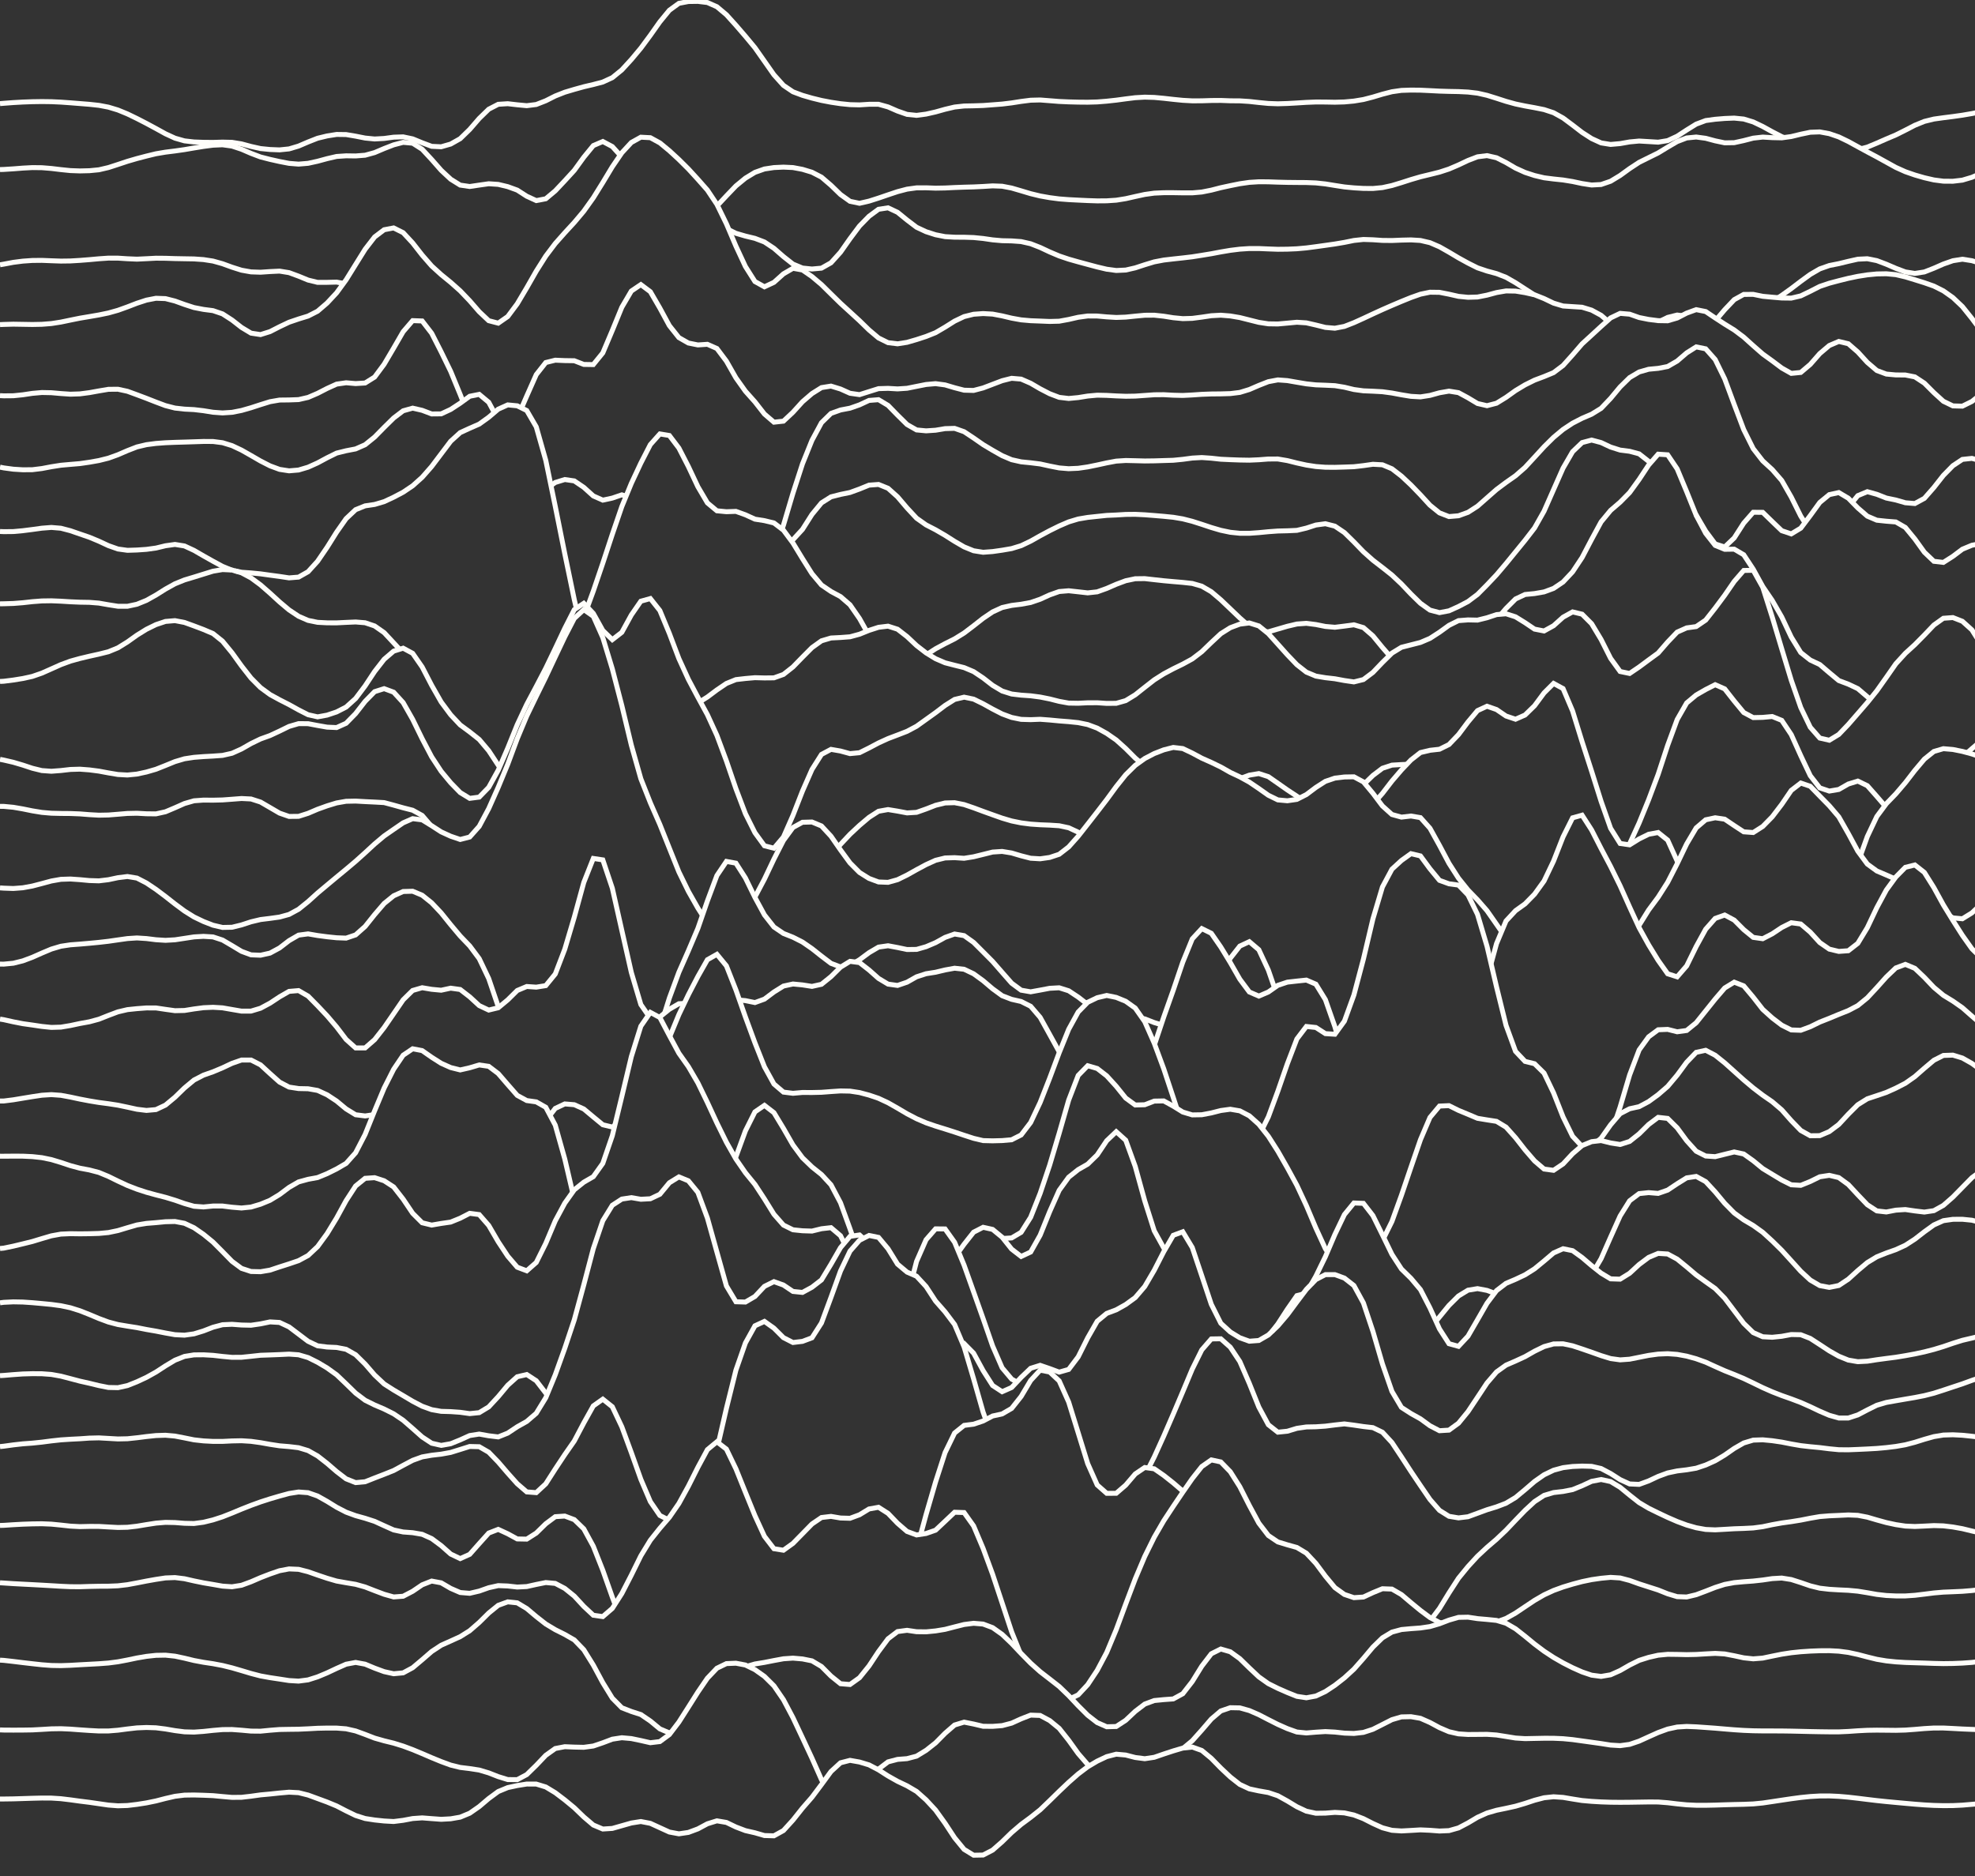 <?xml version="1.0" standalone="no"?>
<!DOCTYPE svg PUBLIC "-//W3C//DTD SVG 1.1//EN" "http://www.w3.org/Graphics/SVG/1.1/DTD/svg11.dtd">
<svg viewBox="5 95 400 380" stroke="#FFFEFA" stroke-width="1px" version="1.1" xmlns="http://www.w3.org/2000/svg" xmlns:xlink="http://www.w3.org/1999/xlink">
  
  <rect x="5" y="95" width="400" height="380" fill="#333333" stroke="none"/>
  
  <path d="M5 115.99 L5.777 115.923 L7.702 115.778 L9.628 115.671 L11.553 115.602 L13.479 115.573 L15.405 115.598 L17.33 115.686 L19.256 115.824 L21.181 115.977 L23.107 116.13 L25.033 116.339 L26.958 116.703 L28.884 117.284 L30.809 118.075 L32.735 119.009 L34.66 119.999 L36.586 121.037 L38.512 122.099 L40.437 122.987 L42.363 123.535 L44.288 123.756 L46.214 123.826 L48.14 123.844 L50.065 123.786 L51.991 123.83 L53.916 124.146 L55.842 124.663 L57.767 125.092 L59.693 125.284 L61.619 125.359 L63.544 125.162 L65.47 124.588 L67.395 123.761 L69.321 123.004 L71.247 122.537 L73.172 122.232 L75.098 122.257 L77.023 122.581 L78.949 122.963 L80.874 123.153 L82.8 123.046 L84.726 122.786 L86.651 122.723 L88.577 123.128 L90.502 123.92 L92.428 124.639 L94.353 124.73 L96.279 124.178 L98.205 123.091 L100.13 121.219 L102.056 118.993 L103.981 117.121 L105.907 116.127 L107.833 116.005 L109.758 116.228 L111.684 116.408 L113.609 116.167 L115.535 115.412 L117.46 114.443 L119.386 113.682 L121.312 113.108 L123.237 112.574 L125.163 112.121 L127.088 111.615 L129.014 110.728 L130.94 109.158 L132.865 107.057 L134.791 104.752 L136.716 102.148 L138.642 99.422 L140.567 97.08 L142.493 95.68 L144.419 95.308 L146.344 95.281 L148.27 95.513 L150.195 96.365 L152.121 97.983 L154.047 100.116 L155.972 102.347 L157.898 104.666 L159.823 107.407 L161.749 110.154 L163.674 112.292 L165.6 113.594 L167.526 114.316 L169.451 114.872 L171.377 115.345 L173.302 115.714 L175.228 116.002 L177.153 116.197 L179.079 116.245 L181.005 116.124 L182.93 116.121 L184.856 116.659 L186.781 117.497 L188.707 118.169 L190.633 118.368 L192.558 118.113 L194.484 117.677 L196.409 117.137 L198.335 116.682 L200.26 116.471 L202.186 116.435 L204.112 116.371 L206.037 116.229 L207.963 116.079 L209.888 115.845 L211.814 115.544 L213.74 115.299 L215.665 115.25 L217.591 115.4 L219.516 115.552 L221.442 115.638 L223.367 115.687 L225.293 115.703 L227.219 115.65 L229.144 115.497 L231.07 115.287 L232.995 115.026 L234.921 114.789 L236.847 114.679 L238.772 114.734 L240.698 114.912 L242.623 115.129 L244.549 115.322 L246.474 115.426 L248.4 115.419 L250.326 115.358 L252.251 115.345 L254.177 115.417 L256.102 115.43 L258.028 115.554 L259.953 115.767 L261.879 115.954 L263.805 116.023 L265.73 115.965 L267.656 115.857 L269.581 115.736 L271.507 115.661 L273.433 115.669 L275.358 115.705 L277.284 115.651 L279.209 115.474 L281.135 115.156 L283.06 114.659 L284.986 114.08 L286.912 113.584 L288.837 113.31 L290.763 113.246 L292.688 113.266 L294.614 113.358 L296.54 113.457 L298.465 113.516 L300.391 113.552 L302.316 113.646 L304.242 113.871 L306.167 114.308 L308.093 114.907 L310.019 115.532 L311.944 116.064 L313.87 116.467 L315.795 116.814 L317.721 117.2 L319.647 117.834 L321.572 118.903 L323.498 120.339 L325.423 121.824 L327.349 123.064 L329.274 123.947 L331.2 124.259 L333.126 124.088 L335.051 123.747 L336.977 123.568 L338.902 123.68 L340.828 123.798 L342.753 123.483 L344.679 122.593 L346.605 121.336 L348.53 120.144 L350.456 119.42 L352.381 119.159 L354.307 118.998 L356.233 118.921 L358.158 119.113 L360.084 119.699 L362.009 120.621 L363.935 121.684 L365.86 122.675 L366.33 122.857" fill="none" stroke-linecap="butt" stroke-linejoin="miter"></path>

  <path d="M381.989 125.111 L383.191 124.794 L385.116 123.993 L387.042 123.145 L388.967 122.331 L390.893 121.37 L392.819 120.373 L394.744 119.589 L396.67 119.117 L398.595 118.848 L400.521 118.605 L402.447 118.334 L404.372 118.004 L406.298 117.617 L408.223 117.237 L409 117.122" fill="none" stroke-linecap="butt" stroke-linejoin="miter"></path>

  <path d="M5 129.348 L5.777 129.322 L7.702 129.201 L9.628 129.05 L11.553 128.947 L13.479 128.968 L15.405 129.125 L17.33 129.357 L19.256 129.555 L21.181 129.624 L23.107 129.578 L25.033 129.391 L26.958 128.942 L28.884 128.319 L30.809 127.678 L32.735 127.117 L34.66 126.614 L36.586 126.146 L38.512 125.821 L40.437 125.58 L42.363 125.306 L44.288 124.975 L46.214 124.662 L48.14 124.412 L50.065 124.328 L51.991 124.594 L53.916 125.234 L55.842 126.066 L57.767 126.796 L59.693 127.288 L61.619 127.719 L63.544 128.09 L65.47 128.245 L67.395 128.083 L69.321 127.661 L71.247 127.138 L73.172 126.693 L75.098 126.563 L77.023 126.59 L78.949 126.441 L80.874 125.909 L82.8 125.091 L84.726 124.344 L86.651 123.837 L88.577 124.008 L90.502 125.235 L92.428 127.31 L94.353 129.5 L96.279 131.297 L98.205 132.496 L100.13 132.778 L102.056 132.493 L103.981 132.221 L105.907 132.349 L107.833 132.809 L109.758 133.51 L111.684 134.748 L113.609 135.633 L115.535 135.265 L117.46 133.655 L119.386 131.607 L121.312 129.503 L123.237 126.849 L125.163 124.492 L127.088 123.661 L129.014 124.686 L130.603 126.439" fill="none" stroke-linecap="butt" stroke-linejoin="miter"></path>

  <path d="M150.306 136.616 L152.121 134.674 L154.047 132.664 L155.972 131.084 L157.898 129.913 L159.823 129.232 L161.749 128.941 L163.674 128.853 L165.6 128.941 L167.526 129.304 L169.451 129.888 L171.377 130.884 L173.302 132.535 L175.228 134.399 L177.153 135.778 L179.079 136.18 L181.005 135.739 L182.93 135.124 L184.856 134.464 L186.781 133.822 L188.707 133.315 L190.633 133.051 L192.558 133.041 L194.484 133.111 L196.409 133.078 L198.335 132.984 L200.26 132.913 L202.186 132.863 L204.112 132.771 L206.037 132.65 L207.963 132.721 L209.888 133.092 L211.814 133.653 L213.74 134.23 L215.665 134.696 L217.591 135.037 L219.516 135.29 L221.442 135.438 L223.367 135.537 L225.293 135.628 L227.219 135.692 L229.144 135.677 L231.07 135.551 L232.995 135.243 L234.921 134.806 L236.847 134.389 L238.772 134.121 L240.698 134.034 L242.623 134.031 L244.549 134.063 L246.474 134.065 L248.4 133.898 L250.326 133.515 L252.251 133.021 L254.177 132.605 L256.102 132.217 L258.028 131.94 L259.953 131.818 L261.879 131.83 L263.805 131.898 L265.73 131.945 L267.656 131.965 L269.581 131.977 L271.507 132.052 L273.433 132.257 L275.358 132.568 L277.284 132.867 L279.209 133.052 L281.135 133.165 L283.06 133.181 L284.986 132.999 L286.912 132.579 L288.837 131.995 L290.763 131.375 L292.688 130.812 L294.614 130.346 L296.54 129.868 L298.465 129.238 L300.391 128.414 L302.316 127.504 L304.242 126.763 L306.167 126.523 L308.093 126.956 L310.019 127.927 L311.944 129.051 L313.87 129.926 L315.795 130.556 L317.721 131.012 L319.647 131.256 L321.572 131.458 L323.498 131.77 L325.423 132.18 L327.349 132.477 L329.274 132.375 L331.2 131.711 L333.126 130.545 L335.051 129.149 L336.977 127.885 L338.902 126.93 L340.828 125.979 L342.753 124.807 L344.679 123.68 L346.605 122.945 L348.53 122.755 L350.456 123.013 L352.381 123.529 L354.307 123.933 L356.233 123.901 L358.158 123.48 L360.084 122.984 L362.009 122.766 L363.935 122.881 L365.86 122.923 L367.786 122.657 L369.712 122.189 L371.637 121.788 L373.563 121.718 L375.488 122.074 L377.414 122.733 L379.34 123.662 L381.265 124.719 L383.191 125.765 L385.116 126.787 L387.042 127.851 L388.967 128.913 L390.893 129.78 L392.819 130.449 L394.744 131.004 L396.67 131.448 L398.595 131.699 L400.521 131.714 L402.447 131.489 L404.372 130.915 L406.298 130.088 L408.223 129.265 L409 129.043" fill="none" stroke-linecap="butt" stroke-linejoin="miter"></path>

  <path d="M5 148.637 L5.777 148.502 L7.702 148.14 L9.628 147.894 L11.553 147.76 L13.479 147.741 L15.405 147.818 L17.33 147.885 L19.256 147.86 L21.181 147.745 L23.107 147.594 L25.033 147.417 L26.958 147.283 L28.884 147.288 L30.809 147.412 L32.735 147.495 L34.66 147.402 L36.586 147.301 L38.512 147.317 L40.437 147.38 L42.363 147.416 L44.288 147.448 L46.214 147.583 L48.14 147.879 L50.065 148.42 L51.991 149.121 L53.916 149.732 L55.842 150.075 L57.767 150.141 L59.693 150.009 L61.619 149.917 L63.544 150.228 L65.47 150.936 L67.395 151.729 L69.321 152.199 L71.247 152.191 L73.172 152.142 L74.571 152.399" fill="none" stroke-linecap="butt" stroke-linejoin="miter"></path>

  <path d="M152.652 141.567 L154.047 142.257 L155.972 142.818 L157.898 143.283 L159.823 144.015 L161.749 145.295 L163.674 146.973 L165.6 148.491 L167.526 149.294 L169.451 149.492 L171.377 149.316 L173.302 148.23 L175.228 146.09 L177.153 143.352 L179.079 140.777 L181.005 138.807 L182.93 137.392 L184.856 137.099 L186.781 138.003 L188.707 139.571 L190.633 141.034 L192.558 141.933 L194.484 142.553 L196.409 142.933 L198.335 143.046 L200.26 143.053 L202.186 143.116 L204.112 143.306 L206.037 143.587 L207.963 143.757 L209.888 143.797 L211.814 143.936 L213.74 144.373 L215.665 145.126 L217.591 146.03 L219.516 146.845 L221.442 147.495 L223.367 148.041 L225.293 148.561 L227.219 149.077 L229.144 149.531 L231.07 149.79 L232.995 149.701 L234.921 149.259 L236.847 148.627 L238.772 148.044 L240.698 147.677 L242.623 147.453 L244.549 147.245 L246.474 147.017 L248.4 146.713 L250.326 146.397 L252.251 146.033 L254.177 145.708 L256.102 145.47 L258.028 145.344 L259.953 145.344 L261.879 145.425 L263.805 145.494 L265.73 145.474 L267.656 145.391 L269.581 145.218 L271.507 144.967 L273.433 144.698 L275.358 144.424 L277.284 144.098 L279.209 143.708 L281.135 143.504 L283.06 143.567 L284.986 143.698 L286.912 143.718 L288.837 143.638 L290.763 143.594 L292.688 143.708 L294.614 144.158 L296.54 144.988 L298.465 146.079 L300.391 147.227 L302.316 148.286 L304.242 149.252 L306.167 149.901 L308.093 150.42 L310.019 151.171 L311.944 152.271 L313.87 153.522 L315.681 154.688" fill="none" stroke-linecap="butt" stroke-linejoin="miter"></path>

  <path d="M341.407 159.958 L342.753 159.294 L344.679 158.811 L345.617 158.932" fill="none" stroke-linecap="butt" stroke-linejoin="miter"></path>

  <path d="M365.141 155.3 L365.86 154.831 L367.786 153.452 L369.712 151.985 L371.637 150.584 L373.563 149.465 L375.488 148.786 L377.414 148.404 L379.34 147.935 L381.265 147.502 L383.191 147.41 L385.116 147.792 L387.042 148.521 L388.967 149.352 L390.893 150.079 L392.819 150.384 L394.744 150.087 L396.67 149.332 L398.595 148.487 L400.521 147.811 L402.447 147.506 L404.372 147.806 L406.298 148.393 L408.223 148.829 L409 148.848" fill="none" stroke-linecap="butt" stroke-linejoin="miter"></path>

  <path d="M5 160.754 L5.777 160.717 L7.702 160.665 L9.628 160.696 L11.553 160.729 L13.479 160.692 L15.405 160.54 L17.33 160.24 L19.256 159.839 L21.181 159.45 L23.107 159.127 L25.033 158.794 L26.958 158.396 L28.884 157.856 L30.809 157.165 L32.735 156.422 L34.66 155.792 L36.586 155.419 L38.512 155.487 L40.437 155.977 L42.363 156.674 L44.288 157.3 L46.214 157.673 L48.14 157.922 L50.065 158.576 L51.991 159.821 L53.916 161.322 L55.842 162.481 L57.767 162.775 L59.693 162.169 L61.619 161.184 L63.544 160.272 L65.47 159.616 L67.395 159.024 L69.321 158.041 L71.247 156.388 L73.172 154.32 L75.098 151.682 L77.023 148.581 L78.949 145.489 L80.874 142.997 L82.8 141.539 L84.726 141.171 L86.651 142.131 L88.577 144.206 L90.502 146.67 L92.428 148.877 L94.353 150.626 L96.279 152.196 L98.205 153.909 L100.13 155.924 L102.056 158.14 L103.981 159.959 L105.907 160.46 L107.833 159.118 L109.758 156.537 L111.684 153.29 L113.609 149.918 L115.535 146.87 L117.46 144.321 L119.386 142.149 L121.312 140.059 L123.237 137.771 L125.163 135.073 L127.088 131.975 L129.014 128.777 L130.94 125.948 L132.865 123.863 L134.791 122.79 L136.716 122.891 L138.642 123.943 L140.567 125.533 L142.493 127.308 L144.419 129.22 L146.344 131.323 L148.27 133.503 L150.195 136.392 L152.121 140.332 L154.047 144.853 L155.972 148.984 L157.898 152.029 L159.823 153.095 L161.749 152.194 L163.674 150.469 L165.6 149.348 L167.526 149.693 L169.451 151.022 L171.377 152.646 L173.302 154.546 L175.228 156.433 L177.153 158.192 L179.079 159.959 L181.005 161.834 L182.93 163.456 L184.856 164.41 L186.781 164.643 L188.707 164.344 L190.633 163.785 L192.558 163.157 L194.484 162.387 L196.409 161.26 L198.335 160.048 L200.26 159.13 L202.186 158.651 L204.112 158.515 L206.037 158.621 L207.963 158.987 L209.888 159.445 L211.814 159.791 L213.74 159.961 L215.665 160.035 L217.591 160.114 L219.516 160.063 L221.442 159.71 L223.367 159.269 L225.293 159.005 L227.219 159.015 L229.144 159.189 L231.07 159.305 L232.995 159.234 L234.921 159.035 L236.847 158.856 L238.772 158.844 L240.698 159.051 L242.623 159.359 L244.549 159.544 L246.474 159.489 L248.4 159.237 L250.326 158.952 L252.251 158.846 L254.177 159.002 L256.102 159.328 L258.028 159.812 L259.953 160.296 L261.879 160.595 L263.805 160.625 L265.73 160.452 L267.656 160.273 L269.581 160.398 L271.507 160.839 L273.433 161.32 L275.358 161.483 L277.284 161.114 L279.209 160.362 L281.135 159.49 L283.06 158.589 L284.986 157.709 L286.912 156.866 L288.837 156.052 L290.763 155.27 L292.688 154.59 L294.614 154.191 L296.54 154.215 L298.465 154.592 L300.391 155.029 L302.316 155.221 L304.242 155.164 L306.167 154.784 L308.093 154.262 L310.019 153.931 L311.944 153.964 L313.87 154.281 L315.795 154.714 L317.721 155.482 L319.647 156.405 L321.572 156.983 L323.498 157.11 L325.423 157.234 L327.349 157.821 L329.274 158.865 L330.558 159.968" fill="none" stroke-linecap="butt" stroke-linejoin="miter"></path>

  <path d="M352.709 159.614 L354.307 157.733 L356.233 155.701 L358.158 154.638 L360.084 154.626 L362.009 155.019 L363.935 155.199 L365.86 155.363 L367.786 155.386 L369.712 154.931 L371.637 154.003 L373.563 153.016 L375.488 152.37 L377.414 151.859 L379.34 151.38 L381.265 150.979 L383.191 150.675 L385.116 150.488 L387.042 150.453 L388.967 150.635 L390.893 151.086 L392.819 151.673 L394.744 152.273 L396.67 152.951 L398.595 153.917 L400.521 155.277 L402.447 157.101 L404.372 159.502 L406.298 162.09 L408.223 164.28 L409 164.83" fill="none" stroke-linecap="butt" stroke-linejoin="miter"></path>

  <path d="M5 175.144 L5.777 175.18 L7.702 175.163 L9.628 174.967 L11.553 174.678 L13.479 174.508 L15.405 174.546 L17.33 174.716 L19.256 174.847 L21.181 174.784 L23.107 174.532 L25.033 174.183 L26.958 173.86 L28.884 173.842 L30.809 174.258 L32.735 174.962 L34.66 175.687 L36.586 176.443 L38.512 177.163 L40.437 177.657 L42.363 177.872 L44.288 177.968 L46.214 178.194 L48.14 178.505 L50.065 178.644 L51.991 178.521 L53.916 178.145 L55.842 177.592 L57.767 176.966 L59.693 176.367 L61.619 176.033 L63.544 176.012 L65.47 175.943 L67.395 175.502 L69.321 174.674 L71.247 173.685 L73.172 172.808 L75.098 172.533 L77.023 172.698 L78.949 172.581 L80.874 171.376 L82.8 168.778 L84.726 165.51 L86.651 162.187 L88.577 159.946 L90.502 160.015 L92.428 162.508 L94.353 166.282 L96.279 170.232 L98.205 174.907 L98.746 176.276" fill="none" stroke-linecap="butt" stroke-linejoin="miter"></path>

  <path d="M110.634 177.634 L111.684 175.218 L113.609 170.881 L115.535 168.435 L117.46 167.958 L119.386 168.041 L121.312 168.069 L123.237 168.818 L125.163 168.849 L127.088 166.48 L129.014 161.928 L130.94 157.235 L132.865 153.953 L134.791 152.648 L136.716 154.09 L138.642 157.407 L140.567 160.96 L142.493 163.383 L144.419 164.482 L146.344 164.87 L148.27 164.741 L150.195 165.593 L152.121 168.155 L154.047 171.537 L155.972 174.243 L157.898 176.401 L159.823 178.867 L161.749 180.519 L163.674 180.308 L165.6 178.503 L167.526 176.376 L169.451 174.721 L171.377 173.514 L173.302 173.206 L175.228 173.798 L177.153 174.66 L179.079 174.936 L181.005 174.326 L182.93 173.724 L184.856 173.667 L186.781 173.777 L188.707 173.651 L190.633 173.264 L192.558 172.882 L194.484 172.713 L196.409 172.968 L198.335 173.54 L200.26 174.039 L202.186 174.089 L204.112 173.581 L206.037 172.849 L207.963 172.116 L209.888 171.629 L211.814 171.794 L213.74 172.633 L215.665 173.756 L217.591 174.754 L219.516 175.486 L221.442 175.715 L223.367 175.533 L225.293 175.224 L227.219 175.048 L229.144 175.09 L231.07 175.196 L232.995 175.268 L234.921 175.236 L236.847 175.1 L238.772 174.964 L240.698 174.948 L242.623 175.054 L244.549 175.102 L246.474 175.005 L248.4 174.873 L250.326 174.802 L252.251 174.783 L254.177 174.726 L256.102 174.489 L258.028 173.901 L259.953 173.071 L261.879 172.314 L263.805 171.954 L265.73 172.094 L267.656 172.429 L269.581 172.753 L271.507 172.958 L273.433 173.03 L275.358 173.122 L277.284 173.436 L279.209 173.901 L281.135 174.164 L283.06 174.242 L284.986 174.348 L286.912 174.61 L288.837 174.971 L290.763 175.285 L292.688 175.393 L294.614 175.093 L296.54 174.56 L298.465 174.228 L300.391 174.535 L302.316 175.575 L304.242 176.732 L306.167 177.178 L308.093 176.677 L310.019 175.492 L311.944 174.116 L313.87 172.956 L315.795 172.002 L317.721 171.277 L319.647 170.48 L321.572 169.032 L323.498 166.883 L325.423 164.65 L327.349 162.888 L329.274 161.116 L331.2 159.397 L333.126 158.476 L335.051 158.638 L336.977 159.319 L338.902 159.703 L340.828 159.95 L342.753 159.98 L344.679 159.418 L346.605 158.423 L348.53 157.722 L350.456 158.106 L352.381 159.402 L354.307 160.655 L356.233 161.842 L358.158 163.286 L360.084 165.022 L362.009 166.707 L363.935 168.097 L365.86 169.542 L367.786 170.632 L369.712 170.443 L371.637 168.813 L373.563 166.619 L375.488 164.99 L377.414 164.163 L379.34 164.626 L381.265 166.298 L383.191 168.405 L385.116 170.051 L387.042 170.77 L388.967 170.947 L390.893 170.96 L392.819 171.342 L394.744 172.606 L396.67 174.534 L398.595 176.284 L400.521 177.218 L402.447 177.271 L404.372 176.319 L406.298 174.781 L408.223 173.332 L409 172.998" fill="none" stroke-linecap="butt" stroke-linejoin="miter"></path>

  <path d="M5 189.625 L5.777 189.78 L7.702 190.039 L9.628 190.158 L11.553 190.143 L13.479 189.907 L15.405 189.542 L17.33 189.24 L19.256 189.068 L21.181 188.905 L23.107 188.628 L25.033 188.287 L26.958 187.807 L28.884 187.113 L30.809 186.28 L32.735 185.531 L34.66 185.074 L36.586 184.823 L38.512 184.681 L40.437 184.602 L42.363 184.547 L44.288 184.486 L46.214 184.422 L48.14 184.427 L50.065 184.675 L51.991 185.268 L53.916 186.174 L55.842 187.267 L57.767 188.381 L59.693 189.365 L61.619 190.076 L63.544 190.372 L65.47 190.209 L67.395 189.635 L69.321 188.767 L71.247 187.731 L73.172 186.781 L75.098 186.304 L77.023 185.934 L78.949 185.086 L80.874 183.532 L82.8 181.571 L84.726 179.675 L86.651 178.212 L88.577 177.673 L90.502 178.115 L92.428 178.849 L94.353 178.831 L96.279 177.935 L98.205 176.673 L100.13 175.268 L102.056 174.878 L103.981 176.478 L105.104 178.56" fill="none" stroke-linecap="butt" stroke-linejoin="miter"></path>

  <path d="M116.599 193.337 L117.46 192.73 L119.386 192.133 L121.312 192.412 L123.237 193.719 L125.163 195.456 L127.088 196.309 L129.014 195.892 L130.94 195.235 L131.797 195.496" fill="none" stroke-linecap="butt" stroke-linejoin="miter"></path>

  <path d="M163.392 202.181 L163.674 201.386 L165.6 194.898 L167.526 188.959 L169.451 184.187 L171.377 180.62 L173.302 178.738 L175.228 178.048 L177.153 177.681 L179.079 177.007 L181.005 176.111 L182.93 175.96 L184.856 177.113 L186.781 179.088 L188.707 180.99 L190.633 182.088 L192.558 182.271 L194.484 182.145 L196.409 181.823 L198.335 181.769 L200.26 182.443 L202.186 183.72 L204.112 185.061 L206.037 186.212 L207.963 187.3 L209.888 188.118 L211.814 188.55 L213.74 188.742 L215.665 188.98 L217.591 189.404 L219.516 189.782 L221.442 189.942 L223.367 189.857 L225.293 189.578 L227.219 189.186 L229.144 188.763 L231.07 188.402 L232.995 188.278 L234.921 188.322 L236.847 188.373 L238.772 188.35 L240.698 188.29 L242.623 188.232 L244.549 188.042 L246.474 187.785 L248.4 187.678 L250.326 187.811 L252.251 188.021 L254.177 188.112 L256.102 188.181 L258.028 188.213 L259.953 188.128 L261.879 187.979 L263.805 187.974 L265.73 188.299 L267.656 188.781 L269.581 189.204 L271.507 189.5 L273.433 189.645 L275.358 189.662 L277.284 189.606 L279.209 189.538 L281.135 189.317 L283.06 189.043 L284.986 189.148 L286.912 189.954 L288.837 191.437 L290.763 193.243 L292.688 195.232 L294.614 197.333 L296.54 198.888 L298.465 199.636 L300.391 199.474 L302.316 198.78 L304.242 197.542 L306.167 195.848 L308.093 194.155 L310.019 192.716 L311.944 191.366 L313.87 189.686 L315.795 187.601 L317.721 185.498 L319.647 183.591 L321.572 181.989 L323.498 180.718 L325.423 179.727 L327.349 178.902 L329.274 177.717 L331.2 175.692 L333.126 173.371 L335.051 171.485 L336.977 170.347 L338.902 169.795 L340.828 169.614 L342.753 169.243 L344.679 168.136 L346.605 166.482 L348.53 165.267 L350.456 165.658 L352.381 167.828 L354.307 171.751 L356.233 176.943 L358.158 182.016 L360.084 185.879 L362.009 188.355 L363.935 190.116 L365.86 192.326 L367.786 195.689 L369.712 199.546 L370.549 200.867" fill="none" stroke-linecap="butt" stroke-linejoin="miter"></path>

  <path d="M380.159 196.75 L381.265 195.397 L383.191 194.595 L385.116 195.129 L387.042 195.885 L388.967 196.282 L390.893 196.839 L392.819 196.997 L394.744 195.948 L396.67 193.75 L398.595 191.298 L400.521 189.334 L402.447 188.055 L404.372 187.848 L406.298 188.358 L408.223 188.875 L409 188.851" fill="none" stroke-linecap="butt" stroke-linejoin="miter"></path>

  <path d="M5 202.66 L5.777 202.693 L7.702 202.673 L9.628 202.499 L11.553 202.254 L13.479 201.988 L15.405 201.839 L17.33 201.999 L19.256 202.501 L21.181 203.166 L23.107 203.826 L25.033 204.628 L26.958 205.525 L28.884 206.205 L30.809 206.471 L32.735 206.411 L34.66 206.278 L36.586 206.014 L38.512 205.549 L40.437 205.28 L42.363 205.59 L44.288 206.484 L46.214 207.599 L48.14 208.681 L50.065 209.721 L51.862 210.457" fill="none" stroke-linecap="butt" stroke-linejoin="miter"></path>

  <path d="M52.542 210.624 L53.916 210.912 L55.842 211.052 L57.767 211.238 L59.693 211.507 L61.619 211.763 L63.544 212.054 L65.47 211.9 L67.395 210.811 L69.321 208.686 L71.247 205.863 L73.172 202.793 L75.098 200.054 L77.023 198.242 L78.949 197.465 L80.874 197.181 L82.8 196.612 L84.726 195.713 L86.651 194.699 L88.577 193.401 L90.502 191.68 L92.428 189.485 L94.353 186.928 L96.279 184.38 L98.205 182.632 L100.13 181.749 L102.056 180.906 L103.981 179.518 L105.907 177.88 L107.833 177.015 L109.758 177.201 L111.684 178.157 L113.609 181.468 L115.535 188.248 L117.46 197.57 L119.386 207.177 L121.312 216.458 L121.727 218.211" fill="none" stroke-linecap="butt" stroke-linejoin="miter"></path>

  <path d="M165.15 204.382 L165.6 204.328 L167.526 202.234 L169.451 199.202 L171.377 196.86 L173.302 195.641 L175.228 195.151 L177.153 194.757 L179.079 194.055 L181.005 193.27 L182.93 193.129 L184.856 193.906 L186.781 195.632 L188.707 197.894 L190.633 199.964 L192.558 201.324 L194.484 202.317 L196.409 203.435 L198.335 204.657 L200.26 205.776 L202.186 206.561 L204.112 206.869 L206.037 206.724 L207.963 206.45 L209.888 206.12 L211.814 205.53 L213.74 204.612 L215.665 203.526 L217.591 202.494 L219.516 201.544 L221.442 200.713 L223.367 200.132 L225.293 199.807 L227.219 199.601 L229.144 199.4 L231.07 199.317 L232.995 199.2 L234.921 199.18 L236.847 199.275 L238.772 199.424 L240.698 199.586 L242.623 199.78 L244.549 200.103 L246.474 200.595 L248.4 201.209 L250.326 201.852 L252.251 202.417 L254.177 202.82 L256.102 203.019 L258.028 203.025 L259.953 202.89 L261.879 202.703 L263.805 202.562 L265.73 202.516 L267.656 202.43 L269.581 201.97 L271.507 201.348 L273.433 201.086 L275.358 201.578 L277.284 202.876 L279.209 204.767 L281.135 206.76 L283.06 208.474 L284.986 209.957 L286.912 211.482 L288.837 213.291 L290.763 215.324 L292.688 217.205 L294.614 218.581 L296.54 219.093 L298.465 218.728 L300.391 217.859 L302.316 216.85 L304.242 215.407 L306.167 213.467 L308.093 211.428 L310.019 209.156 L311.944 206.798 L313.87 204.435 L315.795 201.942 L317.721 198.537 L319.647 194.171 L321.572 189.819 L323.498 186.496 L325.423 184.652 L327.349 184.139 L329.274 184.651 L331.2 185.555 L333.126 186.167 L335.051 186.413 L336.977 186.931 L338.902 188.446 L339.243 188.803" fill="none" stroke-linecap="butt" stroke-linejoin="miter"></path>

  <path d="M348.467 199.214 L348.53 199.318 L350.456 202.594 L352.381 205.182 L354.307 205.799 L356.233 203.967 L358.158 200.967 L360.084 198.765 L362.009 198.78 L363.935 200.652 L365.86 202.498 L367.786 203.146 L369.712 201.982 L371.637 199.43 L373.563 196.777 L375.488 195.191 L377.414 194.772 L379.34 195.915 L381.265 197.887 L383.191 199.552 L385.116 200.372 L387.042 200.577 L388.967 200.728 L390.893 201.841 L392.819 204.18 L394.744 206.858 L396.67 208.696 L398.595 208.922 L400.521 207.692 L402.447 206.246 L404.372 205.445 L406.298 205.094 L408.223 204.57 L409 204.086" fill="none" stroke-linecap="butt" stroke-linejoin="miter"></path>

  <path d="M5 217.311 L5.777 217.296 L7.702 217.238 L9.628 217.087 L11.553 216.873 L13.479 216.725 L15.405 216.697 L17.33 216.776 L19.256 216.896 L21.181 216.979 L23.107 217.011 L25.033 217.164 L26.958 217.501 L28.884 217.802 L30.809 217.806 L32.735 217.394 L34.66 216.612 L36.586 215.534 L38.512 214.324 L40.437 213.254 L42.363 212.474 L44.288 211.894 L46.214 211.296 L48.14 210.7 L50.065 210.374 L51.991 210.464 L53.916 211.029 L55.842 212.056 L57.767 213.475 L59.693 215.16 L61.619 216.923 L63.544 218.544 L65.47 219.829 L67.395 220.666 L69.321 221.059 L71.247 221.159 L73.172 221.166 L75.098 221.071 L77.023 220.987 L78.949 221.144 L80.874 221.795 L82.8 223.143 L84.726 225.212 L85.935 226.517" fill="none" stroke-linecap="butt" stroke-linejoin="miter"></path>

  <path d="M123.969 217.978 L125.163 214.73 L127.088 209.072 L129.014 203.224 L130.94 197.602 L132.865 192.912 L134.791 188.799 L136.716 185.051 L138.642 182.898 L140.567 183.215 L142.493 185.755 L144.419 189.504 L146.344 193.589 L148.27 196.864 L150.195 198.467 L152.121 198.653 L154.047 198.585 L155.972 199.278 L157.898 200.16 L159.823 200.462 L161.749 200.931 L163.674 202.397 L165.6 204.993 L167.526 208.154 L169.451 211.21 L171.377 213.5 L173.302 214.81 L175.228 215.844 L177.153 217.51 L179.079 220.287 L180.529 222.878" fill="none" stroke-linecap="butt" stroke-linejoin="miter"></path>

  <path d="M192.89 227.449 L194.484 226.415 L196.409 225.378 L198.335 224.411 L200.26 223.22 L202.186 221.758 L204.112 220.247 L206.037 218.945 L207.963 218.063 L209.888 217.631 L211.814 217.395 L213.74 217.041 L215.665 216.384 L217.591 215.505 L219.516 214.822 L221.442 214.663 L223.367 214.875 L225.293 215.092 L227.219 214.883 L229.144 214.194 L231.07 213.352 L232.995 212.633 L234.921 212.228 L236.847 212.205 L238.772 212.422 L240.698 212.634 L242.623 212.809 L244.549 212.972 L246.474 213.181 L248.4 213.737 L250.326 214.861 L252.251 216.495 L254.177 218.328 L256.102 220.17 L257.357 221.27" fill="none" stroke-linecap="butt" stroke-linejoin="miter"></path>

  <path d="M261.403 222.956 L261.879 222.98 L263.805 222.418 L265.73 221.857 L267.656 221.401 L269.581 221.26 L271.507 221.505 L273.433 221.892 L275.358 222.059 L277.284 221.822 L279.209 221.559 L281.135 222.127 L283.06 223.803 L284.986 226.151 L286.409 227.78" fill="none" stroke-linecap="butt" stroke-linejoin="miter"></path>

  <path d="M309.023 219.411 L310.019 218.251 L311.944 216.327 L313.87 215.419 L315.795 215.233 L317.721 214.897 L319.647 214.187 L321.572 212.889 L323.498 210.834 L325.423 207.934 L327.349 204.256 L329.274 200.709 L331.2 198.379 L333.126 196.725 L335.051 194.77 L336.977 192.11 L338.902 189.195 L340.828 186.996 L342.753 187.123 L344.679 189.979 L346.605 194.592 L348.53 199.373 L350.456 203.033 L352.381 205.477 L354.307 206.267 L356.233 206.238 L358.158 207.37 L360.084 210.291 L362.009 213.8 L363.935 216.628 L365.86 219.981 L367.786 224.049 L369.712 227.185 L371.637 228.701 L373.563 229.607 L375.488 231.255 L377.414 232.855 L379.34 233.583 L381.265 234.49 L383.191 236.134 L383.761 236.602" fill="none" stroke-linecap="butt" stroke-linejoin="miter"></path>

  <path d="M407.17 227.481 L408.223 227.457 L409 226.962" fill="none" stroke-linecap="butt" stroke-linejoin="miter"></path>

  <path d="M5 233.034 L5.777 232.991 L7.702 232.749 L9.628 232.437 L11.553 232.014 L13.479 231.346 L15.405 230.49 L17.33 229.629 L19.256 228.917 L21.181 228.384 L23.107 227.925 L25.033 227.499 L26.958 227.017 L28.884 226.226 L30.809 225.034 L32.735 223.66 L34.66 222.467 L36.586 221.523 L38.512 220.878 L40.437 220.716 L42.363 221.085 L44.288 221.785 L46.214 222.513 L48.14 223.333 L50.065 224.876 L51.991 227.218 L53.916 229.89 L55.842 232.348 L57.767 234.281 L59.693 235.692 L61.619 236.744 L63.544 237.723 L65.47 238.793 L67.395 239.773 L69.321 240.207 L71.247 239.854 L73.172 239.211 L75.098 238.225 L77.023 236.491 L78.949 233.932 L80.874 231.019 L82.8 228.544 L84.726 226.894 L86.651 226.296 L88.577 227.336 L90.502 230.108 L92.428 233.824 L94.353 237.199 L96.279 239.789 L98.205 241.842 L100.13 243.259 L102.056 244.786 L103.981 247.065 L105.907 249.993 L106.174 250.379" fill="none" stroke-linecap="butt" stroke-linejoin="miter"></path>

  <path d="M146.82 237.097 L148.27 236.189 L150.195 234.747 L152.121 233.441 L154.047 232.661 L155.972 232.439 L157.898 232.271 L159.823 232.322 L161.749 232.303 L163.674 231.614 L165.6 230.096 L167.526 228.116 L169.451 226.181 L171.377 224.803 L173.302 224.232 L175.228 224.133 L177.153 223.99 L179.079 223.466 L181.005 222.687 L182.93 222.066 L184.856 221.834 L186.781 222.454 L188.707 223.947 L190.633 225.758 L192.558 227.247 L194.484 228.427 L196.409 229.255 L198.335 229.751 L200.26 230.23 L202.186 231.041 L204.112 232.328 L206.037 233.824 L207.963 234.972 L209.888 235.579 L211.814 235.808 L213.74 235.941 L215.665 236.193 L217.591 236.58 L219.516 237.067 L221.442 237.417 L223.367 237.45 L225.293 237.357 L227.219 237.351 L229.144 237.479 L231.07 237.464 L232.995 236.916 L234.921 235.741 L236.847 234.215 L238.772 232.714 L240.698 231.491 L242.623 230.466 L244.549 229.526 L246.474 228.477 L248.4 227.008 L250.326 225.147 L252.251 223.356 L254.177 222.147 L256.102 221.427 L258.028 221.187 L259.953 221.788 L261.879 223.343 L263.805 225.483 L265.73 227.632 L267.656 229.64 L269.581 231.147 L271.507 231.951 L273.433 232.273 L275.358 232.492 L277.284 232.849 L279.209 233.128 L281.135 232.65 L283.06 231.201 L284.986 229.181 L286.912 227.29 L288.837 226.115 L290.763 225.623 L292.688 225.132 L294.614 224.31 L296.54 223.063 L298.465 221.672 L300.391 220.715 L302.316 220.569 L304.242 220.609 L306.167 220.133 L308.093 219.493 L310.019 219.327 L311.944 219.943 L313.87 221.133 L315.795 222.433 L317.721 222.81 L319.647 221.745 L321.572 220.016 L323.498 218.947 L325.423 219.409 L327.349 221.336 L329.274 224.537 L331.2 228.356 L333.126 231.018 L335.051 231.416 L336.977 230.109 L338.902 228.682 L340.828 227.275 L342.753 225.055 L344.679 223.039 L346.605 222.183 L348.53 221.92 L350.456 220.607 L352.381 218.162 L354.307 215.575 L356.233 212.776 L358.158 210.554 L360.084 210.517 L362.009 213.949 L363.935 220.008 L365.86 226.433 L367.786 232.79 L369.712 238.315 L371.637 242.312 L373.563 244.503 L375.488 244.941 L377.414 243.773 L379.34 241.754 L381.265 239.54 L383.191 237.314 L385.116 234.926 L387.042 232.212 L388.967 229.451 L390.893 227.339 L392.819 225.58 L394.744 223.633 L396.67 221.61 L398.595 220.236 L400.521 220.094 L402.447 220.85 L404.372 222.584 L406.298 225.666 L408.223 229.705 L409 231.277" fill="none" stroke-linecap="butt" stroke-linejoin="miter"></path>

  <path d="M5 248.813 L5.777 248.963 L7.702 249.409 L9.628 249.979 L11.553 250.617 L13.479 251.086 L15.405 251.225 L17.33 251.08 L19.256 250.86 L21.181 250.803 L23.107 250.949 L25.033 251.199 L26.958 251.559 L28.884 251.881 L30.809 251.987 L32.735 251.797 L34.66 251.38 L36.586 250.821 L38.512 250.056 L40.437 249.269 L42.363 248.698 L44.288 248.405 L46.214 248.256 L48.14 248.151 L50.065 248.014 L51.991 247.579 L53.916 246.714 L55.842 245.614 L57.767 244.681 L59.693 243.987 L61.619 243.09 L63.544 242.146 L65.47 241.581 L67.395 241.589 L69.321 241.954 L71.247 242.292 L73.172 242.375 L75.098 241.507 L77.023 239.539 L78.949 237.066 L80.874 235.102 L82.8 234.494 L84.726 235.208 L86.651 237.318 L88.577 240.706 L90.502 244.64 L92.428 248.306 L94.353 251.235 L96.279 253.557 L98.205 255.535 L100.13 256.713 L102.056 256.463 L103.981 254.486 L105.907 251.005 L107.833 246.551 L109.758 241.786 L111.684 237.673 L113.609 234.054 L115.535 230.356 L117.46 226.353 L119.386 222.274 L121.312 218.489 L123.237 217.207 L125.163 219.245 L127.088 222.703 L129.014 224.573 L130.94 223.08 L132.865 219.567 L134.791 216.78 L136.716 216.243 L138.642 218.672 L140.567 223.311 L142.493 228.397 L144.419 232.605 L146.344 236.232 L148.27 239.763 L150.195 243.962 L152.121 249.131 L154.047 254.756 L155.972 259.824 L157.898 263.674 L159.823 266.321 L161.749 266.817 L163.674 264.539 L165.6 260.159 L167.526 255.237 L169.451 250.857 L171.377 247.816 L173.302 246.792 L175.228 247.127 L177.153 247.654 L179.079 247.468 L181.005 246.511 L182.93 245.491 L184.856 244.611 L186.781 243.883 L188.707 243.137 L190.633 242.11 L192.558 240.733 L194.484 239.354 L196.409 237.893 L198.335 236.679 L200.26 236.216 L202.186 236.615 L204.112 237.555 L206.037 238.626 L207.963 239.614 L209.888 240.325 L211.814 240.716 L213.74 240.774 L215.665 240.699 L217.591 240.843 L219.516 241.028 L221.442 241.177 L223.367 241.375 L225.293 241.768 L227.219 242.487 L229.144 243.556 L231.07 244.889 L232.995 246.621 L234.921 248.55 L235.855 249.354" fill="none" stroke-linecap="butt" stroke-linejoin="miter"></path>

  <path d="M256.501 252.579 L258.028 252.011 L259.953 251.692 L261.879 252.315 L263.805 253.658 L265.73 255.009 L267.656 256.276 L268.192 256.652" fill="none" stroke-linecap="butt" stroke-linejoin="miter"></path>

  <path d="M281.397 253.694 L283.06 252.074 L284.986 250.617 L286.912 249.984 L288.837 249.869 L289.912 249.827" fill="none" stroke-linecap="butt" stroke-linejoin="miter"></path>

  <path d="M334.906 266.109 L335.051 265.906 L336.977 261.692 L338.902 256.978 L340.828 251.848 L342.753 245.98 L344.679 240.749 L346.605 237.387 L348.53 235.779 L350.456 234.671 L352.381 233.691 L354.307 234.542 L356.233 236.996 L358.158 239.325 L360.084 240.354 L362.009 240.312 L363.935 240.137 L365.86 240.917 L367.786 243.801 L369.712 248.068 L371.637 252.118 L373.563 254.592 L375.488 255.24 L377.414 254.914 L379.34 253.811 L381.265 253.216 L383.191 254.148 L385.116 256.323 L386.734 258.203" fill="none" stroke-linecap="butt" stroke-linejoin="miter"></path>

  <path d="M403.437 247.469 L404.372 246.648 L406.298 244.995 L408.223 243.969 L409 243.973" fill="none" stroke-linecap="butt" stroke-linejoin="miter"></path>

  <path d="M5 258.334 L5.777 258.34 L7.702 258.523 L9.628 258.854 L11.553 259.245 L13.479 259.559 L15.405 259.725 L17.33 259.771 L19.256 259.786 L21.181 259.862 L23.107 260.015 L25.033 260.124 L26.958 260.086 L28.884 259.932 L30.809 259.772 L32.735 259.731 L34.66 259.837 L36.586 259.859 L38.512 259.432 L40.437 258.619 L42.363 257.762 L44.288 257.207 L46.214 257.065 L48.14 257.082 L50.065 257.036 L51.991 256.894 L53.916 256.745 L55.842 256.841 L57.767 257.462 L59.693 258.582 L61.619 259.705 L63.544 260.377 L65.47 260.359 L67.395 259.747 L69.321 258.923 L71.247 258.233 L73.172 257.643 L75.098 257.307 L77.023 257.266 L78.949 257.375 L80.874 257.466 L82.8 257.574 L84.726 258.088 L86.651 258.63 L88.577 259.119 L90.502 260.179 L92.125 262.071" fill="none" stroke-linecap="butt" stroke-linejoin="miter"></path>

  <path d="M174.807 266.548 L175.228 266.033 L177.153 263.989 L179.079 262.19 L181.005 260.564 L182.93 259.328 L184.856 258.985 L186.781 259.3 L188.707 259.663 L190.633 259.548 L192.558 258.869 L194.484 258.119 L196.409 257.646 L198.335 257.593 L200.26 257.975 L202.186 258.634 L204.112 259.349 L206.037 260.041 L207.963 260.723 L209.888 261.292 L211.814 261.685 L213.74 261.93 L215.665 262.064 L217.591 262.139 L219.516 262.261 L221.442 262.671 L223.367 263.567 L223.779 263.86" fill="none" stroke-linecap="butt" stroke-linejoin="miter"></path>

  <path d="M283.954 256.877 L284.986 255.707 L286.912 253.205 L288.837 250.961 L290.763 248.938 L292.688 247.438 L294.614 246.978 L296.54 246.765 L298.465 245.814 L300.391 243.803 L302.316 241.238 L304.242 238.942 L306.167 238.053 L308.093 238.726 L310.019 240.038 L311.944 240.685 L313.87 239.831 L315.795 237.955 L317.721 235.354 L319.647 233.433 L321.572 234.484 L323.498 239.013 L325.423 245.244 L327.349 251.215 L329.274 257.324 L331.2 262.782 L333.126 265.854 L335.051 266.13 L336.977 264.935 L338.902 263.988 L340.828 263.632 L342.753 265.173 L344.679 269.418 L344.782 269.741" fill="none" stroke-linecap="butt" stroke-linejoin="miter"></path>

  <path d="M381.844 268.189 L383.191 264.448 L385.116 260.388 L387.042 257.793 L388.967 255.795 L390.893 253.54 L392.819 251.045 L394.744 248.767 L396.67 247.218 L398.595 246.652 L400.521 246.816 L402.447 247.202 L404.372 247.724 L406.298 248.378 L408.223 249.163 L409 249.525" fill="none" stroke-linecap="butt" stroke-linejoin="miter"></path>

  <path d="M5 274.849 L5.777 274.905 L7.702 274.972 L9.628 274.826 L11.553 274.475 L13.479 273.973 L15.405 273.453 L17.33 273.115 L19.256 273.052 L21.181 273.184 L23.107 273.364 L25.033 273.424 L26.958 273.193 L28.884 272.784 L30.809 272.545 L32.735 272.863 L34.66 273.854 L36.586 275.145 L38.512 276.591 L40.437 278.104 L42.363 279.533 L44.288 280.735 L46.214 281.659 L48.14 282.409 L50.065 282.862 L51.991 282.824 L53.916 282.352 L55.842 281.722 L57.767 281.263 L59.693 281.026 L61.619 280.759 L63.544 280.229 L65.47 279.184 L67.395 277.633 L69.321 275.891 L71.247 274.277 L73.172 272.672 L75.098 271.083 L77.023 269.458 L78.949 267.727 L80.874 265.951 L82.8 264.332 L84.726 262.994 L86.651 261.674 L88.577 260.829 L90.502 261.071 L92.428 262.259 L94.353 263.506 L96.279 264.386 L98.205 265.043 L100.13 264.546 L102.056 262.384 L103.981 258.786 L105.907 254.464 L107.833 249.805 L109.758 244.625 L111.684 240.028 L113.609 236.052 L115.535 232.146 L117.46 228.052 L119.386 223.99 L121.312 220.269 L123.237 218.489 L125.163 219.828 L127.088 224.157 L129.014 230.494 L130.94 237.918 L132.865 245.939 L134.791 252.741 L136.716 257.613 L138.642 262.002 L140.567 266.812 L142.493 271.612 L144.419 275.547 L146.344 278.942 L147.26 280.381" fill="none" stroke-linecap="butt" stroke-linejoin="miter"></path>

  <path d="M157.877 276.739 L157.898 276.706 L159.823 273.069 L161.749 269.014 L163.674 265.244 L165.6 262.616 L167.526 261.56 L169.451 261.505 L171.377 262.306 L173.302 264.385 L175.228 267.16 L177.153 269.793 L179.079 271.727 L181.005 272.933 L182.93 273.65 L184.856 273.726 L186.781 273.19 L188.707 272.252 L190.633 271.169 L192.558 270.137 L194.484 269.261 L196.409 268.787 L198.335 268.728 L200.26 268.853 L202.186 268.545 L204.112 268.071 L206.037 267.592 L207.963 267.464 L209.888 267.78 L211.814 268.352 L213.74 268.844 L215.665 268.958 L217.591 268.684 L219.516 268.045 L221.442 266.552 L223.367 264.388 L225.293 261.937 L227.219 259.468 L229.144 256.969 L231.07 254.334 L232.995 251.929 L234.921 250.03 L236.847 248.642 L238.772 247.638 L240.698 246.889 L242.623 246.399 L244.549 246.626 L246.474 247.545 L248.4 248.578 L250.326 249.434 L252.251 250.365 L254.177 251.458 L256.102 252.362 L258.028 253.421 L259.953 254.726 L261.879 256.087 L263.805 257.028 L265.73 257.203 L267.656 256.926 L269.581 255.947 L271.507 254.504 L273.433 253.269 L275.358 252.614 L277.284 252.384 L279.209 252.349 L281.135 253.382 L283.06 255.696 L284.986 258.255 L286.912 259.985 L288.837 260.518 L290.763 260.293 L292.688 260.619 L294.614 262.769 L296.54 266.249 L298.465 269.875 L300.391 272.882 L302.316 275.277 L304.242 277.266 L306.167 279.469 L308.093 282.227 L309.11 283.693" fill="none" stroke-linecap="butt" stroke-linejoin="miter"></path>

  <path d="M336.863 282.662 L336.977 282.418 L338.902 279.329 L340.828 276.735 L342.753 273.716 L344.679 269.959 L346.605 265.941 L348.53 262.699 L350.456 261.056 L352.381 260.647 L354.307 260.933 L356.233 262.231 L358.158 263.493 L360.084 263.636 L362.009 262.409 L363.935 260.449 L365.86 257.924 L367.786 255.101 L369.712 253.617 L371.637 254.268 L373.563 256.252 L375.488 258.212 L377.414 260.461 L379.34 263.846 L381.265 267.411 L383.191 270.02 L385.116 271.423 L387.042 272.244 L388.717 272.98" fill="none" stroke-linecap="butt" stroke-linejoin="miter"></path>

  <path d="M400.018 280.609 L400.521 280.926 L402.447 281.104 L404.372 279.914 L406.298 278.085 L408.223 276.616 L409 276.42" fill="none" stroke-linecap="butt" stroke-linejoin="miter"></path>

  <path d="M5 290.287 L5.777 290.293 L7.702 290.109 L9.628 289.629 L11.553 288.909 L13.479 288.055 L15.405 287.244 L17.33 286.67 L19.256 286.381 L21.181 286.236 L23.107 286.07 L25.033 285.886 L26.958 285.665 L28.884 285.387 L30.809 285.115 L32.735 284.989 L34.66 285.114 L36.586 285.352 L38.512 285.473 L40.437 285.365 L42.363 285.074 L44.288 284.778 L46.214 284.665 L48.14 284.781 L50.065 285.413 L51.991 286.542 L53.916 287.701 L55.842 288.414 L57.767 288.489 L59.693 288.056 L61.619 287.016 L63.544 285.535 L65.47 284.419 L67.395 284.165 L69.321 284.497 L71.247 284.751 L73.172 284.952 L75.098 285.024 L77.023 284.372 L78.949 282.664 L80.874 280.254 L82.8 278.01 L84.726 276.451 L86.651 275.583 L88.577 275.529 L90.502 276.334 L92.428 277.877 L94.353 279.918 L96.279 282.308 L98.205 284.596 L100.13 286.601 L102.056 289.18 L103.981 293.216 L105.907 298.878 L105.968 299.08" fill="none" stroke-linecap="butt" stroke-linejoin="miter"></path>

  <path d="M139.614 300.196 L140.567 297.163 L142.493 291.944 L144.419 287.583 L146.344 283.054 L148.27 277.498 L150.195 272.347 L152.121 269.488 L154.047 269.839 L155.972 272.842 L157.898 276.781 L159.823 280.325 L161.749 282.773 L163.674 284.081 L165.6 284.845 L167.526 285.821 L169.451 287.151 L171.377 288.676 L173.302 290.134 L175.228 290.865 L175.341 290.846" fill="none" stroke-linecap="butt" stroke-linejoin="miter"></path>

  <path d="M178.28 289.875 L179.079 289.405 L181.005 287.976 L182.93 286.845 L184.856 286.57 L186.781 286.928 L188.707 287.335 L190.633 287.309 L192.558 286.762 L194.484 285.942 L196.409 284.878 L198.335 284.191 L200.26 284.52 L202.186 285.893 L204.112 287.816 L206.037 289.754 L207.963 291.959 L209.888 294.15 L211.814 295.57 L213.74 295.902 L215.665 295.554 L217.591 295.189 L219.516 295.084 L221.442 295.691 L223.367 296.967 L225.051 298.266" fill="none" stroke-linecap="butt" stroke-linejoin="miter"></path>

  <path d="M236.403 301.309 L236.847 301.385 L238.772 302.132 L240.166 302.559" fill="none" stroke-linecap="butt" stroke-linejoin="miter"></path>

  <path d="M253.911 289.545 L254.177 289.095 L256.102 286.642 L258.028 285.745 L259.953 287.374 L261.879 291.501 L263.117 295.068" fill="none" stroke-linecap="butt" stroke-linejoin="miter"></path>

  <path d="M306.998 290.16 L308.093 286.14 L310.019 281.546 L311.944 279.467 L313.87 278.084 L315.795 276.118 L317.721 273.448 L319.647 269.415 L321.572 264.514 L323.498 260.66 L325.423 260.12 L327.349 263.115 L329.274 266.875 L331.2 270.52 L333.126 274.433 L335.051 278.731 L336.977 282.913 L338.902 286.393 L340.828 289.531 L342.753 292.247 L344.679 292.869 L346.605 290.647 L348.53 286.726 L350.456 283.218 L352.381 281.034 L354.307 280.349 L356.233 281.375 L358.158 283.302 L360.084 284.874 L362.009 285.147 L363.935 284.153 L365.86 282.874 L367.786 281.907 L369.712 282.169 L371.637 283.814 L373.563 285.923 L375.488 287.255 L377.414 287.717 L379.34 287.58 L381.265 286.082 L383.191 282.907 L385.116 278.854 L387.042 275.283 L388.967 272.64 L390.893 270.688 L392.819 270.205 L394.744 271.718 L396.67 274.793 L398.595 278.297 L400.521 281.437 L402.447 284.464 L404.372 287.179 L406.298 289.077 L408.223 289.959 L409 290.006" fill="none" stroke-linecap="butt" stroke-linejoin="miter"></path>

  <path d="M5 301.427 L5.777 301.552 L7.702 301.982 L9.628 302.356 L11.553 302.627 L13.479 302.914 L15.405 303.112 L17.33 303.055 L19.256 302.731 L21.181 302.32 L23.107 301.972 L25.033 301.45 L26.958 300.686 L28.884 299.961 L30.809 299.511 L32.735 299.31 L34.66 299.166 L36.586 299.168 L38.512 299.455 L40.437 299.724 L42.363 299.682 L44.288 299.371 L46.214 299.119 L48.14 299.034 L50.065 299.148 L51.991 299.483 L53.916 299.813 L55.842 299.806 L57.767 299.228 L59.693 298.193 L61.619 296.92 L63.544 295.814 L65.47 295.652 L67.395 296.766 L69.321 298.718 L71.247 300.759 L73.172 303.017 L75.098 305.545 L77.023 307.27 L78.949 307.267 L80.874 305.593 L82.8 303.137 L84.726 300.331 L86.651 297.521 L88.577 295.629 L90.502 295.071 L92.428 295.395 L94.353 295.578 L96.279 295.163 L98.205 295.431 L100.13 296.919 L102.056 298.69 L103.981 299.598 L105.907 299.132 L107.833 297.534 L109.758 295.633 L111.684 294.824 L113.609 294.956 L115.535 294.645 L117.46 292.29 L119.386 287.264 L121.312 280.775 L123.237 273.748 L125.163 268.887 L127.088 269.175 L129.014 274.918 L130.94 283.47 L132.865 291.983 L134.791 298.482 L136.301 300.665" fill="none" stroke-linecap="butt" stroke-linejoin="miter"></path>

  <path d="M138.472 301.012 L138.642 300.987 L140.567 299.428 L142.493 298.315 L143.566 298.26" fill="none" stroke-linecap="butt" stroke-linejoin="miter"></path>

  <path d="M154.779 297.577 L155.972 297.687 L157.898 298.08 L159.823 297.381 L161.749 295.936 L163.674 294.737 L165.6 294.317 L167.526 294.502 L169.451 294.803 L171.377 294.376 L173.302 292.826 L175.228 290.916 L177.153 289.731 L179.079 289.981 L181.005 291.479 L182.93 293.186 L184.856 294.34 L186.781 294.609 L188.707 293.952 L190.633 292.862 L192.558 292.237 L194.484 291.935 L196.409 291.473 L198.335 291.121 L200.26 291.333 L202.186 292.25 L204.112 293.652 L206.037 295.285 L207.963 296.688 L209.888 297.428 L211.814 297.863 L213.74 298.833 L215.665 301.078 L217.591 304.548 L219.516 308.041 L219.569 308.11" fill="none" stroke-linecap="butt" stroke-linejoin="miter"></path>

  <path d="M238.851 306.516 L240.698 300.996 L242.623 295.57 L244.549 289.891 L246.474 285.178 L248.4 283.097 L250.326 284.047 L252.251 286.833 L254.177 289.986 L256.102 293.344 L258.028 295.932 L259.953 296.768 L261.879 295.939 L263.805 294.589 L265.73 293.943 L267.656 293.726 L269.581 293.525 L271.507 294.356 L273.433 297.483 L275.358 302.969 L275.671 304.058" fill="none" stroke-linecap="butt" stroke-linejoin="miter"></path>

  <path d="M332.385 321.441 L333.126 319.231 L335.051 312.743 L336.977 307.671 L338.902 305.015 L340.828 303.59 L342.753 303.511 L344.679 303.998 L346.605 303.734 L348.53 302.168 L350.456 299.767 L352.381 297.366 L354.307 295.126 L356.233 293.946 L358.158 294.696 L360.084 296.99 L362.009 299.458 L363.935 301.192 L365.86 302.659 L367.786 303.624 L369.712 303.691 L371.637 302.979 L373.563 302.032 L375.488 301.273 L377.414 300.473 L379.34 299.703 L381.265 298.694 L383.191 297.122 L385.116 295.051 L387.042 292.899 L388.967 291.064 L390.893 290.343 L392.819 291.146 L394.744 292.974 L396.67 295.003 L398.595 296.607 L400.521 297.782 L402.447 299.128 L404.372 300.821 L406.298 302.489 L408.223 303.616 L409 303.717" fill="none" stroke-linecap="butt" stroke-linejoin="miter"></path>

  <path d="M5 318.015 L5.777 318.015 L7.702 317.774 L9.628 317.453 L11.553 317.137 L13.479 316.848 L15.405 316.727 L17.33 316.865 L19.256 317.221 L21.181 317.634 L23.107 318 L25.033 318.316 L26.958 318.569 L28.884 318.865 L30.809 319.269 L32.735 319.691 L34.66 319.928 L36.586 319.758 L38.512 318.85 L40.437 317.252 L42.363 315.378 L44.288 313.776 L46.214 312.779 L48.14 312.103 L50.065 311.296 L51.991 310.389 L53.916 309.716 L55.842 309.719 L57.767 310.698 L59.693 312.47 L61.619 314.188 L63.544 315.198 L65.47 315.5 L67.395 315.539 L69.321 315.876 L71.247 316.76 L73.172 318.024 L75.098 319.622 L77.023 320.803 L78.949 321.045 L80.543 320.81" fill="none" stroke-linecap="butt" stroke-linejoin="miter"></path>

  <path d="M116.396 320.892 L117.46 319.52 L119.386 318.61 L121.312 318.768 L123.237 319.633 L125.163 321.244 L127.088 322.828 L129.014 323.298 L129.512 322.938" fill="none" stroke-linecap="butt" stroke-linejoin="miter"></path>

  <path d="M140.665 304.942 L142.493 300.52 L144.419 296.495 L146.344 292.798 L148.27 289.398 L150.195 288.306 L152.121 290.642 L154.047 295.525 L155.972 300.999 L157.898 306.23 L159.823 311.089 L161.749 314.577 L163.674 316.217 L165.6 316.458 L167.526 316.291 L169.451 316.3 L171.377 316.255 L173.302 316.109 L175.228 315.979 L177.153 316.016 L179.079 316.31 L181.005 316.822 L182.93 317.473 L184.856 318.371 L186.781 319.466 L188.707 320.603 L190.633 321.608 L192.558 322.436 L194.484 323.098 L196.409 323.695 L198.335 324.309 L200.26 324.955 L202.186 325.581 L204.112 326.038 L206.037 326.085 L207.963 326.035 L209.888 325.866 L211.814 324.893 L213.74 322.371 L215.665 318.306 L217.591 313.397 L219.516 308.243 L221.442 303.491 L223.367 299.992 L225.293 298.021 L227.219 297.094 L229.144 296.64 L231.07 297.034 L232.995 297.821 L234.921 299.198 L236.847 301.949 L238.772 306.309 L240.698 311.503 L242.623 317.314 L243.338 319.497" fill="none" stroke-linecap="butt" stroke-linejoin="miter"></path>

  <path d="M260.681 323.646 L261.879 321.233 L263.805 316.024 L265.73 310.475 L267.656 305.454 L269.581 302.921 L271.507 303.128 L273.433 304.371 L275.358 304.493 L277.284 301.842 L279.209 296.547 L281.135 289.271 L283.06 281.133 L284.986 274.665 L286.912 271.062 L288.837 269.298 L290.763 267.916 L292.688 268.376 L294.614 270.987 L296.54 273.323 L298.465 274.021 L300.391 274.284 L302.316 276.277 L304.242 280.218 L306.167 286.677 L308.093 294.902 L310.019 302.692 L311.944 307.957 L313.87 309.993 L315.795 310.468 L317.721 312.363 L319.647 316.378 L321.572 321.251 L323.498 325.168 L325.324 327.129" fill="none" stroke-linecap="butt" stroke-linejoin="miter"></path>

  <path d="M328.622 326.107 L329.274 325.558 L331.2 322.832 L333.126 320.583 L335.051 319.59 L336.977 319.165 L338.902 318.139 L340.828 316.739 L342.753 315.071 L344.679 312.785 L346.605 310.165 L348.53 308.164 L350.456 307.745 L352.381 308.75 L354.307 310.29 L356.233 312.019 L358.158 313.747 L360.084 315.368 L362.009 316.836 L363.935 318.167 L365.86 319.811 L367.786 321.998 L369.712 323.984 L371.637 325.057 L373.563 325.037 L375.488 324.216 L377.414 322.768 L379.34 320.693 L381.265 318.773 L383.191 317.574 L385.116 316.936 L387.042 316.282 L388.967 315.415 L390.893 314.425 L392.819 313.074 L394.744 311.385 L396.67 309.765 L398.595 308.79 L400.521 308.725 L402.447 309.315 L404.372 310.403 L406.298 311.816 L408.223 313.351 L409 313.95" fill="none" stroke-linecap="butt" stroke-linejoin="miter"></path>

  <path d="M5 329.201 L5.777 329.202 L7.702 329.186 L9.628 329.193 L11.553 329.283 L13.479 329.494 L15.405 329.889 L17.33 330.469 L19.256 331.111 L21.181 331.628 L23.107 331.987 L25.033 332.494 L26.958 333.292 L28.884 334.236 L30.809 335.129 L32.735 335.877 L34.66 336.507 L36.586 337.037 L38.512 337.528 L40.437 338.112 L42.363 338.786 L44.288 339.337 L46.214 339.48 L48.14 339.291 L50.065 339.292 L51.991 339.531 L53.916 339.692 L55.842 339.497 L57.767 338.923 L59.693 338.13 L61.619 336.961 L63.544 335.52 L65.47 334.406 L67.395 333.879 L69.321 333.526 L71.247 332.735 L73.172 331.78 L75.098 330.659 L77.023 328.501 L78.949 324.782 L80.874 320.001 L82.8 315.398 L84.726 311.59 L86.651 308.741 L88.577 307.442 L90.502 307.81 L92.428 309.156 L94.353 310.382 L96.279 311.243 L98.205 311.726 L100.13 311.287 L102.056 310.715 L103.981 310.995 L105.907 312.455 L107.833 314.686 L109.758 316.88 L111.684 317.927 L113.609 318.196 L115.535 319.286 L117.46 322.913 L119.386 329.764 L120.962 336.486" fill="none" stroke-linecap="butt" stroke-linejoin="miter"></path>

  <path d="M153.95 329.596 L154.047 329.323 L155.972 324.067 L157.898 320.222 L159.823 318.898 L161.749 320.383 L163.674 323.564 L165.6 326.92 L167.526 329.516 L169.451 331.373 L171.377 332.914 L173.302 334.994 L175.228 338.631 L177.153 343.913 L177.663 345.36" fill="none" stroke-linecap="butt" stroke-linejoin="miter"></path>

  <path d="M208.166 345.86 L209.888 345.753 L211.814 344.613 L213.74 341.565 L215.665 336.718 L217.591 331.003 L219.516 324.548 L221.442 317.839 L223.367 312.843 L225.293 310.874 L227.219 311.431 L229.144 312.922 L231.07 315.038 L232.995 317.427 L234.921 318.829 L236.847 318.777 L238.772 318.037 L240.698 318.001 L242.623 319.056 L244.549 320.251 L246.474 320.833 L248.4 320.801 L250.326 320.436 L252.251 319.947 L254.177 319.687 L256.102 320.014 L258.028 321.016 L259.953 322.736 L261.879 325.163 L263.805 328.181 L265.73 331.548 L267.656 335.086 L269.581 339.216 L271.507 343.757 L273.433 347.942 L273.842 348.569" fill="none" stroke-linecap="butt" stroke-linejoin="miter"></path>

  <path d="M285.278 345.72 L286.912 342.416 L288.837 337.103 L290.763 331.44 L292.688 325.854 L294.614 321.345 L296.54 319.045 L298.465 318.958 L300.391 319.911 L302.316 320.709 L304.242 321.524 L306.167 321.842 L308.093 322.141 L310.019 323.309 L311.944 325.458 L313.87 327.922 L315.795 330.152 L317.721 331.799 L319.647 332.059 L321.572 330.764 L323.498 328.694 L325.423 327.044 L327.349 326.256 L329.274 326.034 L331.2 326.515 L333.126 326.824 L335.051 326.209 L336.977 324.673 L338.902 322.772 L340.828 321.329 L342.753 321.545 L344.679 323.449 L346.605 326.059 L348.53 328.19 L350.456 329.162 L352.381 329.292 L354.307 328.811 L356.233 328.337 L358.158 328.752 L360.084 330.124 L362.009 331.704 L363.935 332.873 L365.86 334.034 L367.786 334.992 L369.712 335.1 L371.637 334.32 L373.563 333.37 L375.488 333.077 L377.414 333.534 L379.34 334.938 L381.265 337.01 L383.191 339.024 L385.116 340.279 L387.042 340.497 L388.967 340.127 L390.893 340.004 L392.819 340.287 L394.744 340.517 L396.67 340.231 L398.595 339.16 L400.521 337.478 L402.447 335.515 L404.372 333.553 L406.298 332.147 L408.223 331.537 L409 331.512" fill="none" stroke-linecap="butt" stroke-linejoin="miter"></path>

  <path d="M5 347.893 L5.777 347.816 L7.702 347.416 L9.628 346.954 L11.553 346.477 L13.479 345.892 L15.405 345.327 L17.33 344.979 L19.256 344.894 L21.181 344.922 L23.107 344.9 L25.033 344.844 L26.958 344.665 L28.884 344.264 L30.809 343.683 L32.735 343.125 L34.66 342.81 L36.586 342.656 L38.512 342.471 L40.437 342.425 L42.363 342.788 L44.288 343.69 L46.214 345.019 L48.14 346.593 L50.065 348.527 L51.991 350.496 L53.916 351.921 L55.842 352.552 L57.767 352.598 L59.693 352.269 L61.619 351.627 L63.544 351.013 L65.47 350.359 L67.395 349.32 L69.321 347.515 L71.247 344.883 L73.172 341.72 L75.098 338.196 L77.023 335.237 L78.949 333.68 L80.874 333.548 L82.8 334.175 L84.726 335.424 L86.651 337.896 L88.577 340.759 L90.502 342.683 L92.428 343.152 L94.353 342.821 L96.279 342.544 L98.205 341.761 L100.13 340.771 L102.056 341.024 L103.981 343.223 L105.907 346.529 L107.833 349.444 L109.758 351.685 L111.684 352.413 L113.609 350.721 L115.535 346.851 L117.46 342.292 L119.386 338.708 L121.312 336.001 L123.237 334.459 L125.163 333.349 L127.088 330.646 L129.014 325.046 L130.94 317.104 L132.865 309.026 L134.791 302.86 L136.716 300.07 L138.642 301.104 L140.567 304.763 L142.493 308.331 L144.419 311.055 L146.344 314.354 L148.27 318.317 L150.195 322.466 L152.121 326.372 L154.047 329.769 L155.972 332.554 L157.898 334.913 L159.823 337.856 L161.749 340.96 L163.674 343.15 L165.6 344.104 L167.526 344.303 L169.451 344.364 L171.377 343.893 L173.302 343.673 L175.228 345.304 L175.98 346.821" fill="none" stroke-linecap="butt" stroke-linejoin="miter"></path>

  <path d="M199.151 348.57 L200.26 347.028 L202.186 344.588 L204.112 343.599 L206.037 344.029 L207.963 345.609 L209.888 348.02 L211.814 349.507 L213.74 348.609 L215.665 345.191 L217.591 340.432 L219.516 336.106 L221.442 333.45 L223.367 331.919 L225.293 330.814 L227.219 328.937 L229.144 326.063 L231.07 324.234 L232.995 325.964 L234.921 331.275 L236.847 338.251 L238.772 344.31 L240.698 347.792 L240.979 348.045" fill="none" stroke-linecap="butt" stroke-linejoin="miter"></path>

  <path d="M262.571 364.749 L263.805 363.178 L265.73 360.206 L267.656 357.441 L268.848 357.131" fill="none" stroke-linecap="butt" stroke-linejoin="miter"></path>

  <path d="M295.841 362.623 L296.54 361.768 L298.465 359.419 L300.391 357.51 L302.316 356.338 L304.242 356.022 L306.167 356.383 L307.689 356.952" fill="none" stroke-linecap="butt" stroke-linejoin="miter"></path>

  <path d="M328.096 351.949 L329.274 349.95 L331.2 345.589 L333.126 341.303 L335.051 338.225 L336.977 336.776 L338.902 336.576 L340.828 336.735 L342.753 336.066 L344.679 334.782 L346.605 333.586 L348.53 333.295 L350.456 334.35 L352.381 336.426 L354.307 338.743 L356.233 340.698 L358.158 342.096 L360.084 343.232 L362.009 344.609 L363.935 346.368 L365.86 348.259 L367.786 350.375 L369.712 352.505 L371.637 354.287 L373.563 355.412 L375.488 355.774 L377.414 355.389 L379.34 354.111 L381.265 352.364 L383.191 350.744 L385.116 349.579 L387.042 348.807 L388.967 348.126 L390.893 347.244 L392.819 346 L394.744 344.505 L396.67 343.121 L398.595 342.257 L400.521 341.983 L402.447 341.973 L404.372 342.166 L406.298 342.66 L408.223 343.453 L409 343.826" fill="none" stroke-linecap="butt" stroke-linejoin="miter"></path>

  <path d="M5 358.897 L5.777 358.796 L7.702 358.703 L9.628 358.739 L11.553 358.87 L13.479 359.041 L15.405 359.228 L17.33 359.488 L19.256 359.898 L21.181 360.502 L23.107 361.264 L25.033 362.074 L26.958 362.789 L28.884 363.295 L30.809 363.62 L32.735 363.921 L34.66 364.301 L36.586 364.634 L38.512 365.013 L40.437 365.354 L42.363 365.451 L44.288 365.183 L46.214 364.592 L48.14 363.845 L50.065 363.335 L51.991 363.248 L53.916 363.395 L55.842 363.438 L57.767 363.159 L59.693 362.762 L61.619 362.876 L63.544 363.779 L65.47 365.232 L67.395 366.691 L69.321 367.608 L71.247 367.853 L73.172 367.942 L75.098 368.315 L77.023 369.405 L78.949 371.299 L80.874 373.524 L82.8 375.333 L84.726 376.563 L86.651 377.695 L88.577 378.839 L90.502 379.844 L92.428 380.541 L94.353 380.881 L96.279 380.936 L98.205 381.071 L100.13 381.34 L102.056 381.146 L103.981 379.98 L105.907 377.904 L107.833 375.596 L109.758 373.87 L111.684 373.425 L113.609 374.681 L115.535 377.185 L115.788 377.5" fill="none" stroke-linecap="butt" stroke-linejoin="miter"></path>

  <path d="M189.935 353.205 L190.633 350.504 L192.558 346.117 L194.484 343.915 L196.409 343.934 L198.335 346.631 L200.26 351.274 L202.186 356.682 L204.112 362.098 L206.037 367.641 L207.963 372.062 L209.888 374.346 L210.928 374.938" fill="none" stroke-linecap="butt" stroke-linejoin="miter"></path>

  <path d="M270.579 355.133 L271.507 353.501 L273.433 349.545 L275.358 345.045 L277.284 341.023 L279.209 338.674 L281.135 338.749 L283.06 341.23 L284.986 345.13 L286.912 349.089 L288.837 352.048 L290.763 353.936 L292.688 356.221 L294.614 359.952 L296.54 364.183 L298.465 367.178 L300.391 367.712 L302.316 365.648 L304.242 362.326 L306.167 358.978 L308.093 356.424 L310.019 354.953 L311.944 354.135 L313.87 353.226 L315.795 352.011 L317.721 350.43 L319.647 348.795 L321.572 347.942 L323.498 348.332 L325.423 349.721 L327.349 351.362 L329.274 352.887 L331.2 354.044 L333.126 354.106 L335.051 352.912 L336.977 351.135 L338.902 349.698 L340.828 348.888 L342.753 349.006 L344.679 350.045 L346.605 351.611 L348.53 353.247 L350.456 354.637 L352.381 356.004 L354.307 357.966 L356.233 360.51 L358.158 363.057 L360.084 364.93 L362.009 365.773 L363.935 365.875 L365.86 365.678 L367.786 365.32 L369.712 365.36 L371.637 366.11 L373.563 367.359 L375.488 368.628 L377.414 369.713 L379.34 370.497 L381.265 370.823 L383.191 370.724 L385.116 370.425 L387.042 370.166 L388.967 369.919 L390.893 369.604 L392.819 369.25 L394.744 368.837 L396.67 368.341 L398.595 367.757 L400.521 367.096 L402.447 366.492 L404.372 366.04 L406.298 365.579 L408.223 364.947 L409 364.633" fill="none" stroke-linecap="butt" stroke-linejoin="miter"></path>

  <path d="M5 373.648 L5.777 373.602 L7.702 373.442 L9.628 373.306 L11.553 373.252 L13.479 373.264 L15.405 373.406 L17.33 373.751 L19.256 374.254 L21.181 374.763 L23.107 375.195 L25.033 375.664 L26.958 376.045 L28.884 376.085 L30.809 375.662 L32.735 374.897 L34.66 374 L36.586 372.927 L38.512 371.672 L40.437 370.52 L42.363 369.753 L44.288 369.442 L46.214 369.425 L48.14 369.537 L50.065 369.758 L51.991 369.94 L53.916 369.93 L55.842 369.732 L57.767 369.521 L59.693 369.455 L61.619 369.382 L63.544 369.288 L65.47 369.425 L67.395 369.989 L69.321 370.945 L71.247 372.091 L73.172 373.474 L75.098 375.308 L77.023 377.188 L78.949 378.638 L80.874 379.594 L82.8 380.416 L84.726 381.38 L86.651 382.683 L88.577 384.355 L90.502 386.069 L92.428 387.336 L94.353 387.776 L96.279 387.437 L98.205 386.657 L100.13 385.785 L102.056 385.485 L103.981 385.829 L105.907 386.062 L107.833 385.291 L109.758 384.007 L111.684 382.928 L113.609 381.271 L115.535 378.127 L117.46 373.464 L119.386 368.101 L121.312 362.332 L123.237 355.252 L125.163 347.922 L127.088 342.261 L129.014 339.137 L130.94 337.885 L132.865 337.592 L134.791 337.922 L136.716 337.82 L138.642 336.911 L140.567 334.581 L142.493 333.391 L144.419 334.184 L146.344 336.529 L148.27 341.73 L150.195 348.608 L152.121 355.472 L154.047 358.683 L155.972 358.742 L157.898 357.614 L159.823 355.564 L161.749 354.606 L163.674 355.299 L165.6 356.593 L167.526 356.791 L169.451 355.743 L171.377 354.255 L173.302 351.075 L175.228 347.722 L177.153 345.437 L179.079 345.153 L179.844 345.841" fill="none" stroke-linecap="butt" stroke-linejoin="miter"></path>

  <path d="M200.018 367.241 L200.26 367.142 L202.186 369.095 L204.112 372.628 L206.037 375.645 L207.963 376.905 L209.888 376.052 L211.814 374.004 L213.74 372.161 L215.665 371.56 L217.591 372.219 L219.516 372.937 L221.442 372.389 L223.367 369.841 L225.293 365.996 L227.219 362.63 L229.144 361.041 L231.07 360.319 L232.995 359.244 L234.921 357.841 L236.847 355.588 L238.772 352.3 L240.698 348.538 L242.623 345.221 L244.549 344.505 L246.474 347.705 L248.4 353.432 L250.326 359.201 L252.251 363.036 L254.177 364.801 L256.102 365.979 L258.028 366.674 L259.953 366.528 L261.879 365.416 L263.805 363.578 L265.73 361.321 L267.656 358.719 L269.581 356.17 L271.507 354.182 L273.433 353.188 L275.358 353.184 L277.284 353.889 L279.209 355.397 L281.135 358.919 L283.06 364.679 L284.986 371.279 L286.912 376.837 L288.837 380.081 L290.763 381.323 L292.688 382.397 L294.614 383.801 L296.54 384.804 L298.465 384.686 L300.391 383.283 L302.316 380.935 L304.242 378.041 L306.167 375.136 L308.093 372.898 L310.019 371.519 L311.944 370.686 L313.87 369.799 L315.795 368.702 L317.721 367.763 L319.647 367.225 L321.572 367.198 L323.498 367.608 L325.423 368.243 L327.349 368.91 L329.274 369.595 L331.2 370.188 L333.126 370.453 L335.051 370.316 L336.977 369.931 L338.902 369.548 L340.828 369.284 L342.753 369.201 L344.679 369.343 L346.605 369.697 L348.53 370.229 L350.456 370.922 L352.381 371.801 L354.307 372.657 L356.233 373.419 L358.158 374.227 L360.084 375.144 L362.009 376.082 L363.935 376.93 L365.86 377.681 L367.786 378.359 L369.712 379.09 L371.637 379.944 L373.563 380.861 L375.488 381.684 L377.414 382.232 L379.34 382.232 L381.265 381.606 L383.191 380.598 L385.116 379.645 L387.042 379.076 L388.967 378.736 L390.893 378.402 L392.819 378.076 L394.744 377.698 L396.67 377.206 L398.595 376.59 L400.521 375.948 L402.447 375.311 L404.372 374.607 L406.298 373.96 L408.223 373.521 L409 373.448" fill="none" stroke-linecap="butt" stroke-linejoin="miter"></path>

  <path d="M5 388.018 L5.777 387.938 L7.702 387.674 L9.628 387.458 L11.553 387.317 L13.479 387.119 L15.405 386.868 L17.33 386.658 L19.256 386.532 L21.181 386.435 L23.107 386.3 L25.033 386.255 L26.958 386.364 L28.884 386.473 L30.809 386.432 L32.735 386.23 L34.66 385.986 L36.586 385.784 L38.512 385.72 L40.437 385.89 L42.363 386.261 L44.288 386.652 L46.214 386.866 L48.14 386.969 L50.065 386.969 L51.991 386.874 L53.916 386.835 L55.842 386.957 L57.767 387.223 L59.693 387.567 L61.619 387.861 L63.544 388.019 L65.47 388.246 L67.395 388.827 L69.321 389.911 L71.247 391.413 L73.172 393.075 L75.098 394.554 L77.023 395.316 L78.949 395.14 L80.874 394.379 L82.8 393.636 L84.726 392.868 L86.651 391.822 L88.577 390.804 L90.502 390.108 L92.428 389.771 L94.353 389.551 L96.279 389.201 L98.205 388.603 L100.13 387.997 L102.056 388.043 L103.981 389.156 L105.907 391.147 L107.833 393.39 L109.758 395.542 L111.684 397.199 L113.609 397.349 L115.535 395.561 L117.46 392.556 L119.386 389.645 L121.312 386.883 L123.237 383.229 L125.163 379.779 L127.088 378.413 L129.014 379.954 L130.94 384.018 L132.865 389.245 L134.791 394.647 L136.716 399.164 L138.642 401.973 L140.201 402.76" fill="none" stroke-linecap="butt" stroke-linejoin="miter"></path>

  <path d="M150.507 387.283 L152.121 380.287 L154.047 372.537 L155.972 367.024 L157.898 363.554 L159.823 362.661 L161.749 364.033 L163.674 365.952 L165.6 366.937 L167.526 366.707 L169.451 365.984 L171.377 362.971 L173.302 357.784 L175.228 352.458 L177.153 348.424 L179.079 346.232 L181.005 345.256 L182.93 345.646 L184.856 347.948 L186.781 351.063 L188.707 352.675 L190.633 353.51 L192.558 355.596 L194.484 358.54 L196.409 360.732 L198.335 363.285 L200.26 367.825 L202.186 374.303 L204.112 381.038 L204.649 382.548" fill="none" stroke-linecap="butt" stroke-linejoin="miter"></path>

  <path d="M237.638 392.362 L238.772 390.119 L240.698 385.873 L242.623 381.434 L244.549 376.904 L246.474 372.311 L248.4 368.431 L250.326 366.215 L252.251 366.184 L254.177 367.894 L256.102 370.788 L258.028 375.221 L259.953 380.01 L261.879 383.586 L263.805 385.102 L265.73 384.906 L267.656 384.323 L269.581 384.043 L271.507 384.007 L273.433 383.878 L275.358 383.636 L277.284 383.424 L279.209 383.673 L281.135 383.96 L283.06 384.181 L284.986 385.111 L286.912 387.192 L288.837 390.094 L290.763 393.055 L292.688 395.917 L294.614 398.732 L296.54 400.934 L298.465 402.139 L300.391 402.46 L302.316 402.23 L304.242 401.524 L306.167 400.815 L308.093 400.226 L310.019 399.49 L311.944 398.339 L313.87 396.743 L315.795 395.083 L317.721 393.734 L319.647 392.806 L321.572 392.285 L323.498 392.047 L325.423 391.967 L327.349 392.02 L329.274 392.461 L331.2 393.475 L333.126 394.708 L335.051 395.588 L336.977 395.675 L338.902 394.974 L340.828 394.066 L342.753 393.357 L344.679 392.951 L346.605 392.722 L348.53 392.396 L350.456 391.754 L352.381 390.886 L354.307 389.736 L356.233 388.395 L358.158 387.287 L360.084 386.708 L362.009 386.645 L363.935 386.828 L365.86 387.112 L367.786 387.492 L369.712 387.825 L371.637 388.043 L373.563 388.223 L375.488 388.464 L377.414 388.65 L379.34 388.669 L381.265 388.594 L383.191 388.503 L385.116 388.396 L387.042 388.223 L388.967 387.989 L390.893 387.652 L392.819 387.148 L394.744 386.543 L396.67 386 L398.595 385.682 L400.521 385.625 L402.447 385.725 L404.372 385.927 L406.298 386.159 L408.223 386.354 L409 386.404" fill="none" stroke-linecap="butt" stroke-linejoin="miter"></path>

  <path d="M5 403.993 L5.777 403.968 L7.702 403.843 L9.628 403.74 L11.553 403.675 L13.479 403.649 L15.405 403.728 L17.33 403.918 L19.256 404.131 L21.181 404.23 L23.107 404.186 L25.033 404.19 L26.958 404.301 L28.884 404.403 L30.809 404.363 L32.735 404.142 L34.66 403.82 L36.586 403.523 L38.512 403.368 L40.437 403.407 L42.363 403.556 L44.288 403.6 L46.214 403.343 L48.14 402.87 L50.065 402.247 L51.991 401.486 L53.916 400.683 L55.842 399.924 L57.767 399.226 L59.693 398.605 L61.619 398.041 L63.544 397.516 L65.47 397.216 L67.395 397.357 L69.321 398.03 L71.247 399.114 L73.172 400.302 L75.098 401.3 L77.023 402.007 L78.949 402.543 L80.874 403.166 L82.8 404.047 L84.726 404.906 L86.651 405.318 L88.577 405.46 L90.502 405.789 L92.428 406.653 L94.353 408.08 L96.279 409.786 L98.205 410.708 L100.13 409.846 L102.056 407.67 L103.981 405.534 L105.907 404.787 L107.833 405.677 L109.758 406.726 L111.684 406.764 L113.609 405.539 L115.535 403.652 L117.46 402.219 L119.386 402.092 L121.312 402.816 L123.237 404.679 L125.163 408.21 L127.088 413.074 L129.014 418.517 L129.548 419.943" fill="none" stroke-linecap="butt" stroke-linejoin="miter"></path>

  <path d="M191.475 405.785 L192.558 401.796 L194.484 395.181 L196.409 389.238 L198.335 385.272 L200.26 383.724 L202.186 383.481 L204.112 382.834 L206.037 381.822 L207.963 381.403 L209.888 380.288 L211.814 377.856 L213.74 374.625 L215.665 372.541 L217.591 372.915 L219.516 374.71 L221.442 379.003 L223.367 385.226 L225.293 391.463 L227.219 395.79 L229.144 397.486 L231.07 397.478 L232.995 395.819 L234.921 393.564 L236.847 392.256 L238.772 392.52 L240.698 393.858 L242.623 395.38 L244.549 397.035 L244.636 397.134" fill="none" stroke-linecap="butt" stroke-linejoin="miter"></path>

  <path d="M295 422.843 L296.54 420.8 L298.465 417.66 L300.391 414.681 L302.316 412.326 L304.242 410.226 L306.167 408.438 L308.093 406.786 L310.019 404.96 L311.944 402.931 L313.87 400.939 L315.795 399.162 L317.721 397.905 L319.647 397.33 L321.572 397.109 L323.498 396.734 L325.423 395.952 L327.349 395.059 L329.274 394.69 L331.2 395.105 L333.126 396.267 L335.051 397.848 L336.977 399.366 L338.902 400.506 L340.828 401.452 L342.753 402.36 L344.679 403.197 L346.605 403.911 L348.53 404.459 L350.456 404.804 L352.381 404.885 L354.307 404.778 L356.233 404.664 L358.158 404.598 L360.084 404.5 L362.009 404.244 L363.935 403.836 L365.86 403.49 L367.786 403.224 L369.712 402.912 L371.637 402.53 L373.563 402.199 L375.488 402.044 L377.414 401.958 L379.34 401.864 L381.265 401.945 L383.191 402.317 L385.116 402.882 L387.042 403.414 L388.967 403.829 L390.893 404.119 L392.819 404.203 L394.744 404.12 L396.67 404.022 L398.595 404.077 L400.521 404.307 L402.447 404.65 L404.372 405.119 L406.298 405.563 L408.223 405.812 L409 405.802" fill="none" stroke-linecap="butt" stroke-linejoin="miter"></path>

  <path d="M5 415.608 L5.777 415.655 L7.702 415.781 L9.628 415.884 L11.553 415.982 L13.479 416.087 L15.405 416.197 L17.33 416.312 L19.256 416.398 L21.181 416.41 L23.107 416.347 L25.033 416.308 L26.958 416.297 L28.884 416.218 L30.809 415.991 L32.735 415.635 L34.66 415.256 L36.586 414.915 L38.512 414.625 L40.437 414.55 L42.363 414.788 L44.288 415.228 L46.214 415.623 L48.14 415.945 L50.065 416.283 L51.991 416.411 L53.916 416.108 L55.842 415.4 L57.767 414.566 L59.693 413.821 L61.619 413.161 L63.544 412.798 L65.47 412.881 L67.395 413.369 L69.321 414.044 L71.247 414.692 L73.172 415.256 L75.098 415.598 L77.023 415.918 L78.949 416.457 L80.874 417.207 L82.8 417.933 L84.726 418.477 L86.651 418.334 L88.577 417.33 L90.502 416.022 L92.428 415.257 L94.353 415.616 L96.279 416.74 L98.205 417.579 L100.13 417.739 L102.056 417.288 L103.981 416.608 L105.907 416.182 L107.833 416.257 L109.758 416.471 L111.684 416.372 L113.609 415.945 L115.535 415.558 L117.46 415.732 L119.386 416.748 L121.312 418.299 L123.237 420.387 L125.163 422.181 L127.088 422.457 L129.014 420.795 L130.94 417.782 L132.865 414.048 L134.791 410.143 L136.716 406.983 L138.642 404.568 L140.567 402.344 L142.493 399.549 L144.419 396.041 L146.344 392.214 L148.27 388.638 L150.195 387.046 L152.121 388.534 L154.047 392.516 L155.972 397.286 L157.898 402.012 L159.823 406.2 L161.749 408.706 L163.674 409.012 L165.6 407.626 L167.526 405.663 L169.451 403.696 L171.377 402.386 L173.302 402.158 L175.228 402.486 L177.153 402.542 L179.079 401.83 L181.005 400.656 L182.93 400.313 L184.856 401.544 L186.781 403.548 L188.707 405.208 L190.633 405.919 L192.558 405.622 L194.484 404.951 L196.409 403.142 L198.335 401.317 L200.26 401.382 L202.186 404.09 L204.112 408.651 L206.037 413.886 L207.963 419.702 L209.888 425.539 L211.54 429.634" fill="none" stroke-linecap="butt" stroke-linejoin="miter"></path>

  <path d="M221.942 438.982 L223.367 438.313 L225.293 436.248 L227.219 433.346 L229.144 429.719 L231.07 425.104 L232.995 419.907 L234.921 414.822 L236.847 410.27 L238.772 406.375 L240.698 403.046 L242.623 400.119 L244.549 397.263 L246.474 394.496 L248.4 392.063 L250.326 390.719 L252.251 391.129 L254.177 393.11 L256.102 396.156 L258.028 399.955 L259.953 403.523 L261.879 406.03 L263.805 407.33 L265.73 407.917 L267.656 408.455 L269.581 409.614 L271.507 411.677 L273.433 414.268 L275.358 416.586 L277.284 417.968 L279.209 418.619 L281.135 418.495 L283.06 417.602 L284.986 416.812 L286.912 416.883 L288.837 417.997 L290.763 419.63 L292.688 421.212 L294.614 422.646 L296.54 423.645 L296.963 423.74" fill="none" stroke-linecap="butt" stroke-linejoin="miter"></path>

  <path d="M308.551 423.361 L310.019 422.831 L311.944 421.745 L313.87 420.451 L315.795 419.17 L317.721 418.053 L319.647 417.163 L321.572 416.464 L323.498 415.881 L325.423 415.368 L327.349 414.97 L329.274 414.692 L331.2 414.509 L333.126 414.631 L335.051 415.136 L336.977 415.829 L338.902 416.447 L340.828 417.066 L342.753 417.835 L344.679 418.417 L346.605 418.484 L348.53 418.024 L350.456 417.301 L352.381 416.547 L354.307 415.934 L356.233 415.575 L358.158 415.396 L360.084 415.255 L362.009 415.042 L363.935 414.759 L365.86 414.649 L367.786 414.952 L369.712 415.566 L371.637 416.229 L373.563 416.703 L375.488 416.925 L377.414 417.042 L379.34 417.131 L381.265 417.31 L383.191 417.62 L385.116 417.962 L387.042 418.182 L388.967 418.272 L390.893 418.272 L392.819 418.142 L394.744 417.91 L396.67 417.666 L398.595 417.501 L400.521 417.424 L402.447 417.336 L404.372 417.178 L406.298 416.948 L408.223 416.689 L409 416.595" fill="none" stroke-linecap="butt" stroke-linejoin="miter"></path>

  <path d="M5 431.277 L5.777 431.324 L7.702 431.542 L9.628 431.778 L11.553 432 L13.479 432.212 L15.405 432.357 L17.33 432.39 L19.256 432.322 L21.181 432.211 L23.107 432.108 L25.033 432.003 L26.958 431.859 L28.884 431.61 L30.809 431.246 L32.735 430.842 L34.66 430.513 L36.586 430.302 L38.512 430.268 L40.437 430.472 L42.363 430.882 L44.288 431.35 L46.214 431.71 L48.14 431.998 L50.065 432.363 L51.991 432.838 L53.916 433.398 L55.842 433.976 L57.767 434.478 L59.693 434.823 L61.619 435.112 L63.544 435.41 L65.47 435.525 L67.395 435.275 L69.321 434.663 L71.247 433.858 L73.172 432.952 L75.098 432.1 L77.023 431.739 L78.949 432.092 L80.874 432.897 L82.8 433.606 L84.726 434.031 L86.651 433.851 L88.577 432.813 L90.502 431.195 L92.428 429.525 L94.353 428.258 L96.279 427.397 L98.205 426.521 L100.13 425.317 L102.056 423.642 L103.981 421.736 L105.907 420.175 L107.833 419.47 L109.758 419.672 L111.684 420.824 L113.609 422.446 L115.535 423.956 L117.46 425.111 L119.386 426.077 L121.312 427.182 L123.237 429.177 L125.163 432.268 L127.088 435.845 L129.014 438.976 L130.94 440.927 L132.865 441.673 L134.791 442.296 L136.716 443.607 L138.642 445.196 L140.567 446.018 L140.931 445.862" fill="none" stroke-linecap="butt" stroke-linejoin="miter"></path>

  <path d="M156.431 432.484 L157.898 432.052 L159.823 431.735 L161.749 431.356 L163.674 431.002 L165.6 430.868 L167.526 431.034 L169.451 431.42 L171.377 432.566 L173.302 434.501 L175.228 436.052 L177.153 436.213 L179.079 434.838 L181.005 432.449 L182.93 429.539 L184.856 426.951 L186.781 425.49 L188.707 425.234 L190.633 425.519 L192.558 425.543 L194.484 425.356 L196.409 425.04 L198.335 424.541 L200.26 424.056 L202.186 423.811 L204.112 423.97 L206.037 424.69 L207.963 426.056 L209.888 427.895 L211.814 429.93 L213.74 431.892 L215.665 433.614 L217.591 435.102 L219.516 436.608 L221.442 438.462 L223.367 440.508 L225.293 442.43 L227.219 443.926 L229.144 444.77 L231.07 444.718 L232.995 443.462 L234.921 441.647 L236.847 440.177 L238.772 439.461 L240.698 439.273 L242.623 439.134 L244.549 438.082 L246.474 435.612 L248.4 432.498 L250.326 429.986 L252.251 429.024 L254.177 429.584 L256.102 430.975 L258.028 432.855 L259.953 434.665 L261.879 436.03 L263.805 436.989 L265.73 437.835 L267.656 438.609 L269.581 438.901 L271.507 438.545 L273.433 437.639 L275.358 436.369 L277.284 434.868 L279.209 433.104 L281.135 430.925 L283.06 428.633 L284.986 426.758 L286.912 425.597 L288.837 425.078 L290.763 424.9 L292.688 424.76 L294.614 424.474 L296.54 423.906 L298.465 423.166 L300.391 422.611 L302.316 422.573 L304.242 422.867 L306.167 423.034 L308.093 423.227 L310.019 423.803 L311.944 424.923 L313.87 426.435 L315.795 428.016 L317.721 429.463 L319.647 430.73 L321.572 431.835 L323.498 432.813 L325.423 433.667 L327.349 434.319 L329.274 434.572 L331.2 434.244 L333.126 433.381 L335.051 432.277 L336.977 431.323 L338.902 430.716 L340.828 430.278 L342.753 430.094 L344.679 430.116 L346.605 430.164 L348.53 430.124 L350.456 430.008 L352.381 429.906 L354.307 430.021 L356.233 430.39 L358.158 430.808 L360.084 431.014 L362.009 430.862 L363.935 430.458 L365.86 430.071 L367.786 429.777 L369.712 429.576 L371.637 429.447 L373.563 429.373 L375.488 429.361 L377.414 429.462 L379.34 429.714 L381.265 430.127 L383.191 430.635 L385.116 431.106 L387.042 431.428 L388.967 431.629 L390.893 431.747 L392.819 431.808 L394.744 431.867 L396.67 431.935 L398.595 431.979 L400.521 431.954 L402.447 431.876 L404.372 431.738 L406.298 431.495 L408.223 431.162 L409 431.026" fill="none" stroke-linecap="butt" stroke-linejoin="miter"></path>

  <path d="M5 445.407 L5.777 445.439 L7.702 445.45 L9.628 445.442 L11.553 445.412 L13.479 445.308 L15.405 445.191 L17.33 445.161 L19.256 445.248 L21.181 445.392 L23.107 445.524 L25.033 445.628 L26.958 445.624 L28.884 445.469 L30.809 445.216 L32.735 444.996 L34.66 444.919 L36.586 444.98 L38.512 445.222 L40.437 445.552 L42.363 445.8 L44.288 445.852 L46.214 445.715 L48.14 445.507 L50.065 445.344 L51.991 445.327 L53.916 445.469 L55.842 445.647 L57.767 445.665 L59.693 445.477 L61.619 445.326 L63.544 445.291 L65.47 445.269 L67.395 445.183 L69.321 445.075 L71.247 445.034 L73.172 445.038 L75.098 445.186 L77.023 445.622 L78.949 446.324 L80.874 447.07 L82.8 447.619 L84.726 448.091 L86.651 448.688 L88.577 449.406 L90.502 450.209 L92.428 451.038 L94.353 451.826 L96.279 452.534 L98.205 453.008 L100.13 453.243 L102.056 453.54 L103.981 454.114 L105.907 454.87 L107.833 455.466 L109.758 455.486 L111.684 454.459 L113.609 452.578 L115.535 450.553 L117.46 449.179 L119.386 448.808 L121.312 448.89 L123.237 448.932 L125.163 448.67 L127.088 448.017 L129.014 447.288 L130.94 446.993 L132.865 447.163 L134.791 447.564 L136.716 448.004 L138.642 447.773 L140.567 446.351 L142.493 443.823 L144.419 440.797 L146.344 437.749 L148.27 434.932 L150.195 432.912 L152.121 431.979 L154.047 431.899 L155.972 432.263 L157.898 433.207 L159.823 434.57 L161.749 436.477 L163.674 439.29 L165.6 442.932 L167.526 447.019 L169.451 451.149 L171.377 455.483 L171.679 456.045" fill="none" stroke-linecap="butt" stroke-linejoin="miter"></path>

  <path d="M182.839 453.452 L182.93 453.342 L184.856 451.881 L186.781 451.378 L188.707 451.229 L190.633 450.723 L192.558 449.55 L194.484 448.033 L196.409 446.086 L198.335 444.417 L200.26 443.832 L202.186 444.217 L204.112 444.673 L206.037 444.688 L207.963 444.542 L209.888 444.036 L211.814 443.163 L213.74 442.411 L215.665 442.482 L217.591 443.515 L219.516 445.09 L221.442 447.517 L223.367 450.195 L225.293 452.416 L225.657 452.659" fill="none" stroke-linecap="butt" stroke-linejoin="miter"></path>

  <path d="M244.696 449.075 L246.474 447.603 L248.4 445.448 L250.326 443.207 L252.251 441.57 L254.177 440.911 L256.102 440.947 L258.028 441.489 L259.953 442.326 L261.879 443.323 L263.805 444.295 L265.73 445.147 L267.656 445.835 L269.581 446.025 L271.507 445.866 L273.433 445.744 L275.358 445.847 L277.284 446.056 L279.209 446.126 L281.135 445.911 L283.06 445.285 L284.986 444.313 L286.912 443.334 L288.837 442.772 L290.763 442.729 L292.688 443.061 L294.614 443.91 L296.54 444.949 L298.465 445.774 L300.391 446.211 L302.316 446.336 L304.242 446.323 L306.167 446.306 L308.093 446.439 L310.019 446.741 L311.944 447.053 L313.87 447.176 L315.795 447.137 L317.721 447.099 L319.647 447.101 L321.572 447.186 L323.498 447.373 L325.423 447.639 L327.349 447.907 L329.274 448.177 L331.2 448.48 L333.126 448.598 L335.051 448.336 L336.977 447.681 L338.902 446.806 L340.828 445.943 L342.753 445.242 L344.679 444.825 L346.605 444.705 L348.53 444.783 L350.456 444.918 L352.381 445.058 L354.307 445.223 L356.233 445.382 L358.158 445.507 L360.084 445.584 L362.009 445.614 L363.935 445.616 L365.86 445.623 L367.786 445.651 L369.712 445.695 L371.637 445.742 L373.563 445.778 L375.488 445.803 L377.414 445.806 L379.34 445.718 L381.265 445.584 L383.191 445.485 L385.116 445.456 L387.042 445.473 L388.967 445.493 L390.893 445.442 L392.819 445.302 L394.744 445.136 L396.67 445.024 L398.595 445.022 L400.521 445.116 L402.447 445.222 L404.372 445.302 L406.298 445.373 L408.223 445.476 L409 445.542" fill="none" stroke-linecap="butt" stroke-linejoin="miter"></path>

  <path d="M5 459.407 L5.777 459.403 L7.702 459.376 L9.628 459.316 L11.553 459.255 L13.479 459.208 L15.405 459.217 L17.33 459.341 L19.256 459.574 L21.181 459.838 L23.107 460.078 L25.033 460.357 L26.958 460.635 L28.884 460.783 L30.809 460.723 L32.735 460.493 L34.66 460.191 L36.586 459.797 L38.512 459.299 L40.437 458.857 L42.363 458.619 L44.288 458.59 L46.214 458.645 L48.14 458.725 L50.065 458.907 L51.991 459.076 L53.916 459.06 L55.842 458.839 L57.767 458.57 L59.693 458.393 L61.619 458.19 L63.544 458.021 L65.47 458.124 L67.395 458.603 L69.321 459.31 L71.247 460.019 L73.172 460.813 L75.098 461.81 L77.023 462.745 L78.949 463.356 L80.874 463.654 L82.8 463.858 L84.726 463.964 L86.651 463.723 L88.577 463.361 L90.502 463.227 L92.428 463.376 L94.353 463.518 L96.279 463.414 L98.205 463.08 L100.13 462.282 L102.056 460.94 L103.981 459.307 L105.907 457.891 L107.833 457.094 L109.758 456.681 L111.684 456.371 L113.609 456.379 L115.535 456.967 L117.46 458.129 L119.386 459.591 L121.312 461.178 L123.237 463.036 L125.163 464.674 L127.088 465.486 L129.014 465.364 L130.94 464.816 L132.865 464.268 L134.791 463.964 L136.716 464.335 L138.642 465.218 L140.567 466.096 L142.493 466.456 L144.419 466.174 L146.344 465.459 L148.27 464.423 L150.195 463.826 L152.121 464.151 L154.047 465.076 L155.972 465.81 L157.898 466.249 L159.823 466.806 L161.749 466.861 L163.674 465.794 L165.6 463.676 L167.526 461.253 L169.451 459.041 L171.377 456.472 L173.302 453.836 L175.228 452.07 L177.153 451.574 L179.079 451.913 L181.005 452.495 L182.93 453.501 L184.856 454.737 L186.781 455.82 L188.707 456.735 L190.633 457.866 L192.558 459.574 L194.484 461.651 L196.409 464.326 L198.335 467.258 L200.26 469.606 L202.186 470.79 L204.112 470.753 L206.037 469.758 L207.963 468.07 L209.888 466.195 L211.814 464.546 L213.74 463.122 L215.665 461.59 L217.591 459.74 L219.516 457.853 L221.442 456.025 L223.367 454.334 L225.293 452.88 L227.219 451.735 L229.144 450.824 L231.07 450.325 L232.995 450.496 L234.921 450.995 L236.847 451.244 L238.772 450.956 L240.698 450.293 L242.623 449.661 L244.549 449.091 L246.474 448.889 L248.4 449.572 L250.326 451.165 L252.251 453.134 L254.177 454.944 L256.102 456.455 L258.028 457.35 L259.953 457.761 L261.879 458.099 L263.805 458.743 L265.73 459.806 L267.656 460.972 L269.581 461.873 L271.507 462.289 L273.433 462.263 L275.358 462.114 L277.284 462.22 L279.209 462.644 L281.135 463.387 L283.06 464.365 L284.986 465.235 L286.912 465.745 L288.837 465.875 L290.763 465.77 L292.688 465.656 L294.614 465.742 L296.54 465.89 L298.465 465.809 L300.391 465.264 L302.316 464.252 L304.242 463.109 L306.167 462.244 L308.093 461.685 L310.019 461.289 L311.944 460.863 L313.87 460.296 L315.795 459.658 L317.721 459.153 L319.647 458.949 L321.572 459.08 L323.498 459.406 L325.423 459.711 L327.349 459.88 L329.274 459.993 L331.2 460.058 L333.126 460.077 L335.051 460.063 L336.977 460.033 L338.902 460.003 L340.828 460.01 L342.753 460.16 L344.679 460.391 L346.605 460.582 L348.53 460.671 L350.456 460.676 L352.381 460.637 L354.307 460.573 L356.233 460.519 L358.158 460.478 L360.084 460.4 L362.009 460.213 L363.935 459.928 L365.86 459.636 L367.786 459.351 L369.712 459.095 L371.637 458.9 L373.563 458.79 L375.488 458.78 L377.414 458.868 L379.34 459.035 L381.265 459.255 L383.191 459.494 L385.116 459.723 L387.042 459.925 L388.967 460.106 L390.893 460.282 L392.819 460.452 L394.744 460.599 L396.67 460.703 L398.595 460.752 L400.521 460.738 L402.447 460.646 L404.372 460.484 L406.298 460.307 L408.223 460.163 L409 460.124" fill="none" stroke-linecap="butt" stroke-linejoin="miter"></path>
</svg>